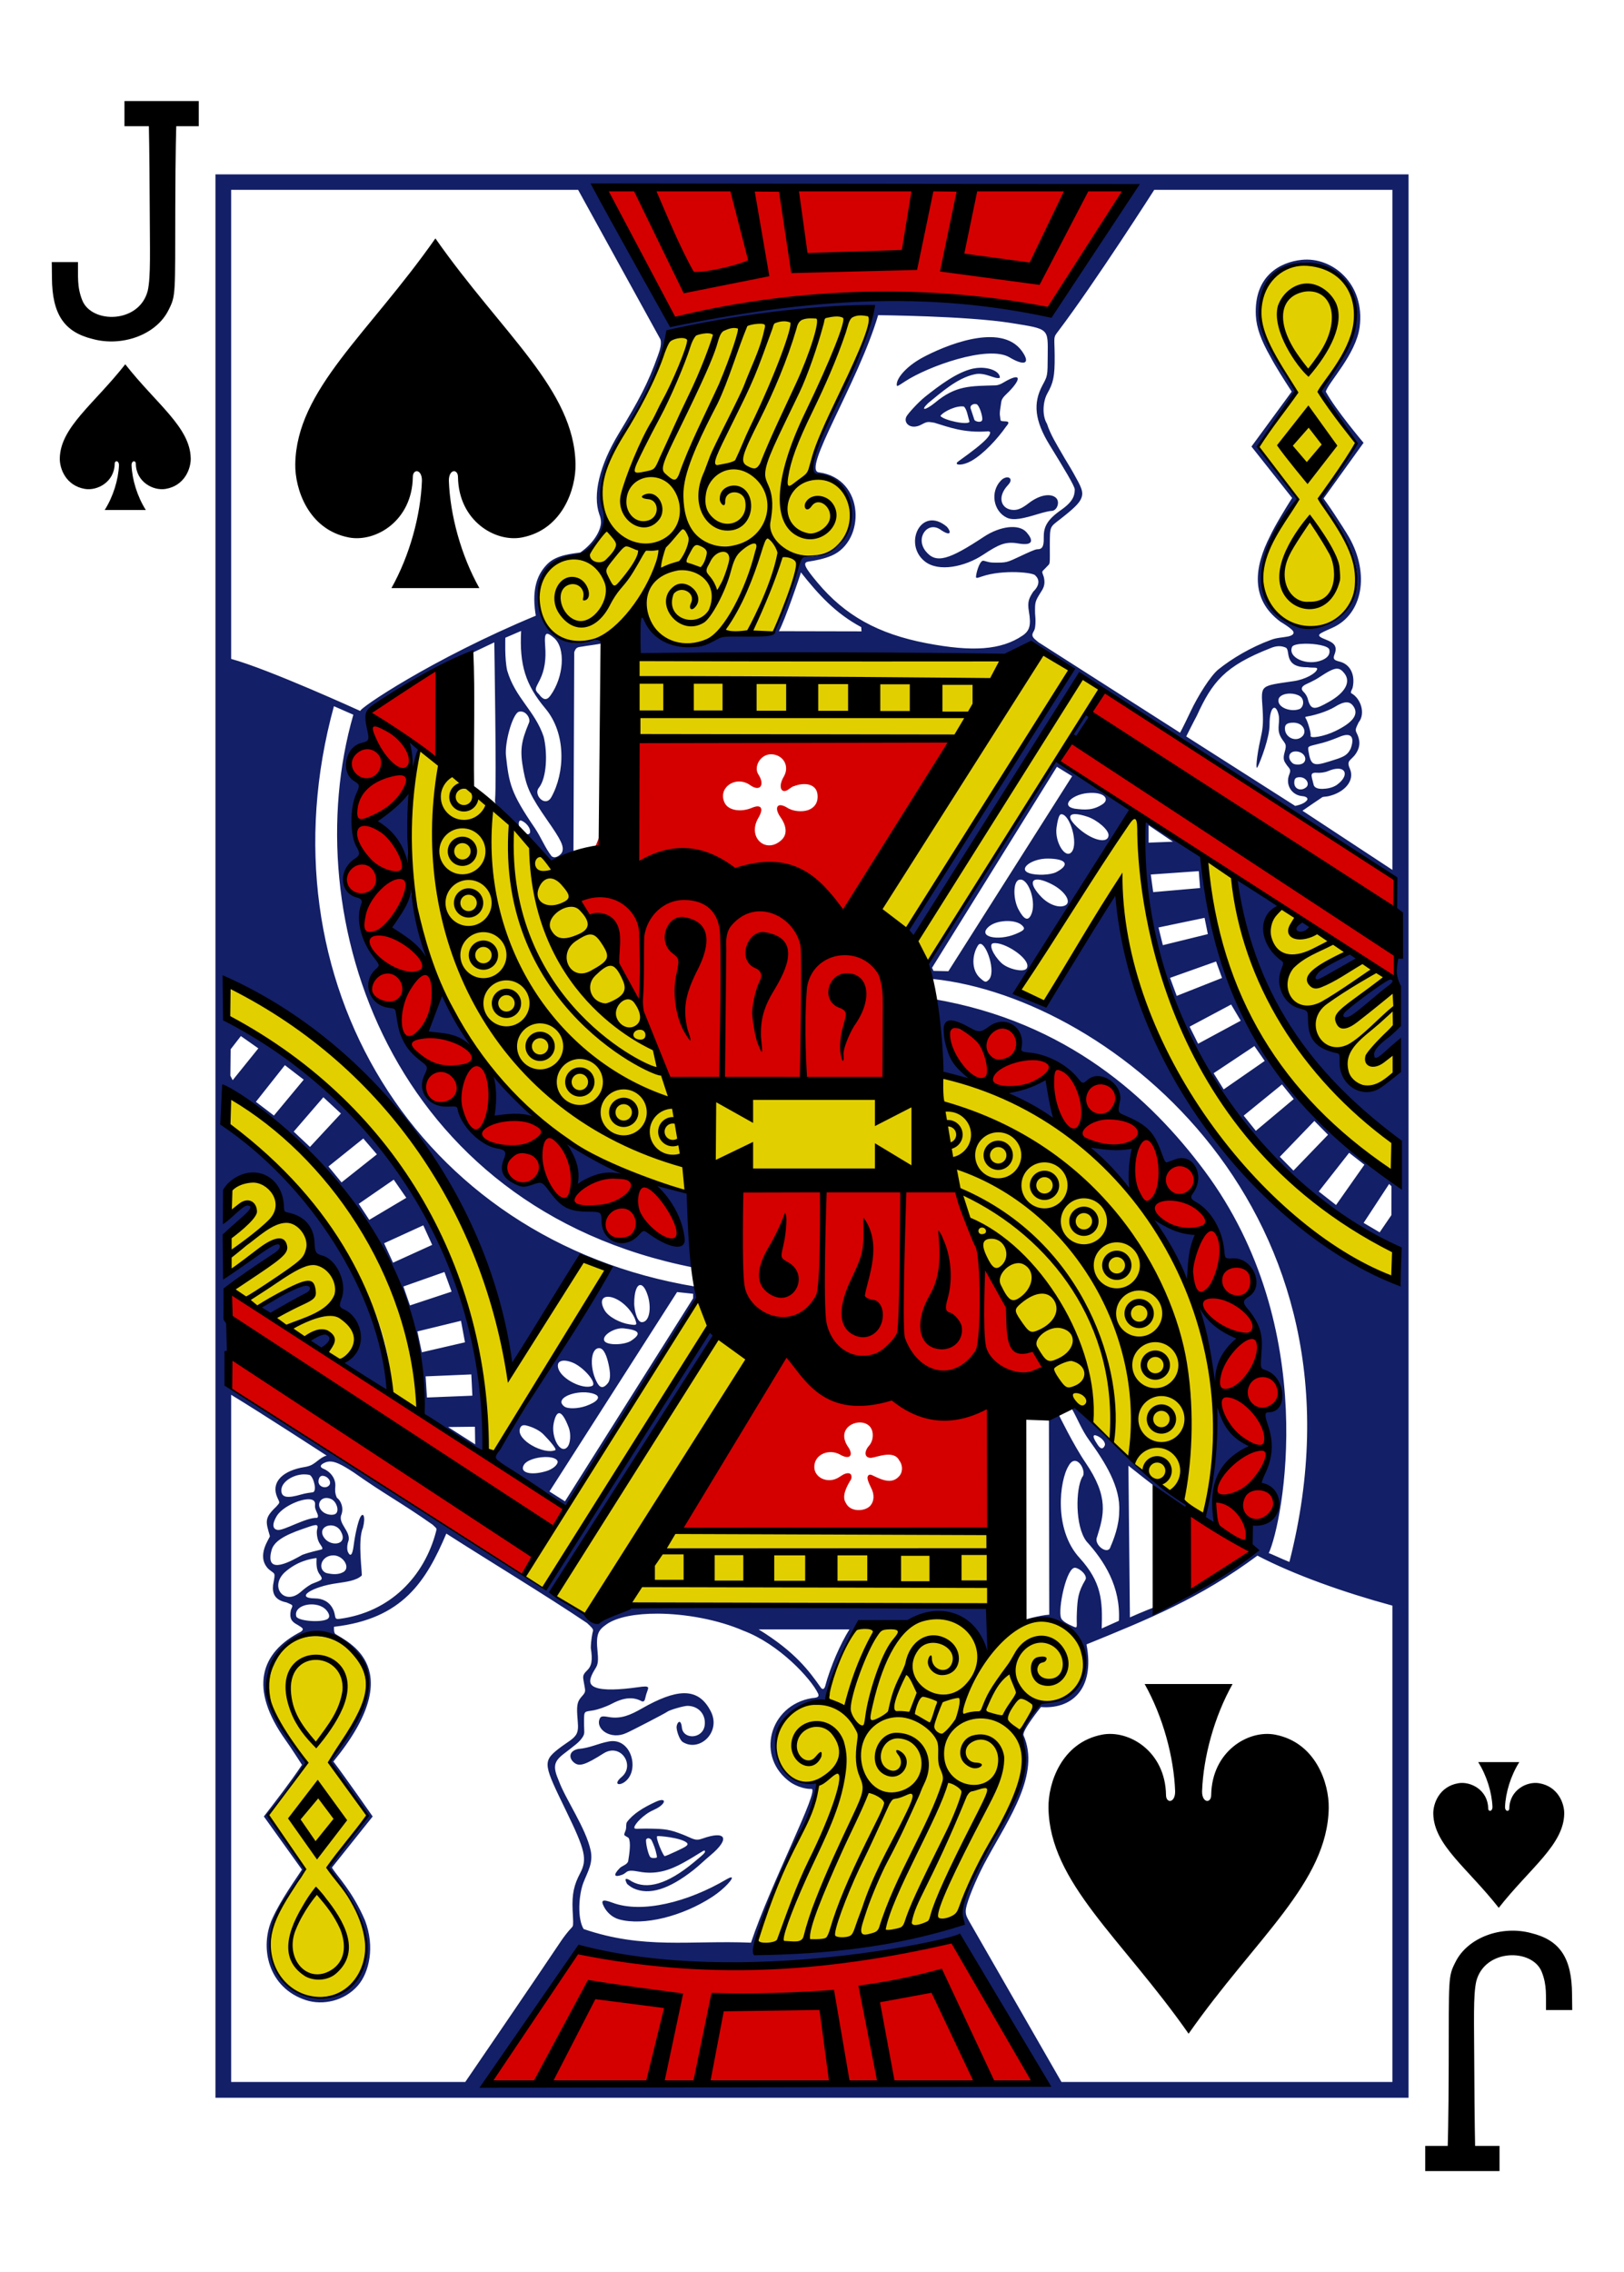 <?xml version="1.0" encoding="UTF-8" standalone="no"?><!DOCTYPE svg PUBLIC "-//W3C//DTD SVG 1.1//EN" "http://www.w3.org/Graphics/SVG/1.1/DTD/svg11.dtd"><svg width="100%" height="100%" viewBox="0 0 178 249" version="1.1" xmlns="http://www.w3.org/2000/svg" xmlns:xlink="http://www.w3.org/1999/xlink" xml:space="preserve" xmlns:serif="http://www.serif.com/" style="fill-rule:evenodd;clip-rule:evenodd;stroke-linejoin:round;stroke-miterlimit:2;"><rect x="0" y="0" width="178" height="249" fill="#808080" stroke="none"/><rect id="jack-spades" x="0" y="0" width="178" height="249" style="fill:none;"/><clipPath id="_clip1"><rect x="0" y="0" width="178" height="249"/></clipPath><g clip-path="url(#_clip1)"><rect x="-1778.21" y="-498" width="2312.21" height="1245" style="fill:#fff;"/><g id="jack_spades"><path id="path7363-8-9" d="M13.729,39.923c-3.437,4.377 -7.115,6.896 -7.176,10.311c-0.021,1.105 0.649,2.985 2.746,3.345c1.36,0.232 3.234,-0.751 3.273,-2.749c-0.008,-0.398 0.471,-0.388 0.467,0.157c-0.064,1.576 -0.623,3.411 -1.562,4.904l4.503,0c-0.939,-1.493 -1.497,-3.328 -1.561,-4.904c-0.008,-0.545 0.473,-0.555 0.467,-0.157c0.039,1.998 1.912,2.981 3.273,2.749c2.097,-0.36 2.766,-2.24 2.746,-3.345c-0.062,-3.415 -3.739,-5.934 -7.176,-10.311Z" style="fill-rule:nonzero;"/><path id="path7367-3-1" d="M164.272,209.077c-3.438,-4.377 -7.115,-6.896 -7.176,-10.311c-0.021,-1.105 0.649,-2.985 2.746,-3.344c1.36,-0.233 3.234,0.751 3.273,2.748c-0.008,0.398 0.471,0.388 0.467,-0.157c-0.064,-1.576 -0.623,-3.411 -1.562,-4.904l4.503,0c-0.939,1.493 -1.498,3.328 -1.562,4.904c-0.008,0.545 0.474,0.555 0.468,0.157c0.039,-1.997 1.912,-2.981 3.272,-2.748c2.098,0.359 2.767,2.239 2.747,3.344c-0.062,3.415 -3.739,5.934 -7.176,10.311Z" style="fill-rule:nonzero;"/><path id="path35-7-9-2" d="M13.642,11.072l0,2.758l2.675,0c0,0 0.065,2.659 0.088,8.298c0.021,5.476 0.133,8.192 -0.216,9.752c-0.937,3.594 -6.139,3.614 -7.172,1.029c-0.601,-1.503 -0.441,-2.672 -0.469,-4.185l-2.875,0c0,0 0.016,0.762 0.02,1.694c0.017,4.042 1.354,5.975 4.481,6.737c3.216,0.87 6.977,-0.457 8.314,-3.208c0.796,-1.569 0.705,-1.676 0.725,-11.159c0.012,-6.325 0.107,-8.958 0.107,-8.958l2.463,0l0,-2.758l-8.141,0Z" style="fill-rule:nonzero;"/><path id="path35-7-8-1-4" d="M164.356,237.928l0,-2.758l-2.675,0c0,0 -0.065,-2.659 -0.088,-8.298c-0.021,-5.476 -0.133,-8.192 0.216,-9.752c0.937,-3.594 6.139,-3.614 7.172,-1.029c0.601,1.503 0.441,2.672 0.469,4.186l2.875,0c0,0 -0.016,-0.763 -0.02,-1.695c-0.017,-4.042 -1.354,-5.975 -4.481,-6.737c-3.216,-0.87 -6.977,0.457 -8.314,3.209c-0.796,1.568 -0.705,1.675 -0.724,11.158c-0.012,6.326 -0.108,8.958 -0.108,8.958l-2.463,0l0,2.758l8.141,0Z" style="fill-rule:nonzero;"/><g id="g3851-4-2-7-4"><path id="path4037-8-0-2" d="M23.614,19.11l0,210.78l130.772,0l0,-210.78l-130.772,0Zm41.543,1.157l59.24,0.217l-9.183,14.038c-11.974,-3.788 -31.4,-1.33 -41.412,0.584c-2.633,-4.392 -6.45,-9.907 -8.645,-14.839Zm-39.823,0.539l38.032,0l8.933,16.223c0.323,0.452 0.015,1.385 -0.179,1.91c-1.102,3.098 -2.077,4.893 -4.307,8.584c-2.112,3.497 -2.87,6.699 -2.12,8.852c0.112,0.265 0.209,0.666 0.171,1.004c-0.124,1.073 -1.027,2.316 -2.257,3.166c-0.835,0.134 -2.571,0.241 -3.577,1.232c-0.861,0.851 -1.567,2.095 -1.456,4.368c0.052,0.813 0.155,1.329 0.155,1.329c-11.359,4.717 -19.501,10.242 -19.231,10.445c-0.107,-0.049 -10.051,-4.586 -14.164,-5.709l0,-51.404Zm101.176,0l26.105,0l0,74.525l-9.856,-6.483c0.822,-0.572 1.329,-0.911 2.194,-1.496c0.153,-0.047 0.444,-0.051 0.633,-0.093c1.746,-0.389 2.963,-1.692 2.357,-3.043c-0.411,-0.916 0.151,-0.861 0.656,-1.608c0.57,-0.841 0.452,-1.59 0.09,-2.298c-0.18,-0.351 -0.081,-0.49 0.221,-1.139c0.8,-0.99 0.222,-2.664 -0.812,-3.205c-0.108,-0.16 0.114,-0.406 0.164,-0.636c0.291,-1.341 -0.244,-2.518 -1.406,-2.817c-0.599,-0.154 -0.798,-0.258 -0.587,-0.791c0.375,-0.946 -0.119,-1.297 -0.897,-1.605c-1.309,-0.516 -0.938,-0.599 0.68,-1.325c3.312,-1.486 4.092,-5.904 1.813,-9.913c-0.289,-0.51 -1.063,-1.706 -1.588,-2.508c-0.613,-0.937 -1.208,-1.744 -1.208,-1.744l4.385,-6.1c0,0 -3.053,-3.608 -4.14,-5.604c0.256,-0.985 3.312,-4.078 3.709,-7.08c0.621,-4.708 -2.961,-7.721 -6.35,-7.367c-2.351,0.245 -5.243,1.745 -5.025,6.103c0.067,1.354 0.597,2.752 1.557,4.446c0.671,1.266 1.54,2.607 2.373,3.894l-4.412,6.019l4.459,5.635c0,0 -0.059,0.091 -0.156,0.244c-0.444,0.704 -1.733,2.777 -2.291,3.992c-1.644,3.244 -2.227,6.806 1.149,9.316c0.591,0.362 1.046,0.67 1.298,0.919c0.331,0.328 0.124,0.577 -0.408,0.701c-0.627,0.132 -1.266,0.124 -1.927,0.384c-2.117,0.771 -4.238,2.015 -5.747,3.232c-0.847,0.684 -2.213,2.847 -3.045,4.604c-0.905,1.91 -1.157,2.333 -1.157,2.333l-15.507,-9.905c0,0 -0.394,-0.311 -0.501,-0.431c-0.289,-0.322 -0.185,-0.51 0.015,-0.868c0.17,-0.303 0.176,-1.194 0.101,-1.871c-0.021,-1.299 -0.011,-1.304 0.738,-2.496c0.264,-0.42 0.373,-0.84 0.221,-1.488c-0.243,-0.729 -0.266,-0.497 0.198,-0.996c0.181,-0.223 0.4,-0.333 0.435,-0.574c0.048,-0.323 0.018,-0.886 0.024,-1.938c0.011,-2.107 -0.017,-1.934 1.169,-2.86c1.473,-1.15 2.022,-1.693 2.256,-2.213c0.335,-0.746 0,-1.308 -0.827,-2.798c-0.378,-0.68 -0.964,-1.599 -1.247,-2.112c-0.529,-0.922 -1.294,-2.137 -1.658,-3.298c-0.552,-0.892 -0.468,-2.437 0.043,-3.345c0.64,-1.139 0.818,-1.828 0.796,-4.131c-0.021,-2.135 -0.176,-1.936 0.369,-2.651c4.074,-5.381 10.544,-15.517 10.544,-15.517Zm16.598,8.003c0.087,0 0.176,0.003 0.264,0.008c1.283,0.06 2.557,0.472 3.74,1.616c1.609,1.61 1.5,3.929 0.971,6.344c-0.244,0.701 -0.425,1.414 -0.921,2.147c-0.275,0.408 -0.5,0.786 -0.5,0.837c0,0.051 -0.397,0.688 -0.882,1.418c-0.474,0.714 -1.018,1.709 -1.018,1.709c0,0 0.758,1.357 2.101,3.054c1.014,1.503 1.671,2.813 1.748,2.736c0,0 -0.257,0.65 -0.61,1.113c-1.065,1.396 -3.028,4.311 -3.107,4.615c-0.018,0.074 -0.221,0.148 -0.217,0.221c0.014,0.271 0.404,0.592 0.99,1.395c3.542,4.853 4.043,8.95 1.383,11.356c-1.324,1.197 -2.63,1.572 -4.031,1.422c-2.568,-0.275 -4.938,-2.462 -4.661,-5.651c0.126,-1.465 0.049,-1.901 0.913,-3.604c0.39,-0.958 1.273,-2.601 1.86,-3.43c0.514,-0.594 1.061,-1.441 1.061,-1.441c0,0 -1.26,-1.937 -3.577,-4.659c-0.418,-0.497 -0.676,-1.17 -0.676,-1.17l3.969,-5.867c0,0 -0.461,-1.139 -1.235,-2.291c-1.587,-2.362 -2.611,-4.874 -2.601,-6.287c0.024,-3.522 2.332,-5.586 5.036,-5.591Zm9.884,83.822c-2.344,1.245 -4.626,5.492 -0.166,2.53l0.111,2.443c-2.319,3.285 -6.854,0.876 -5.701,-2.525c-3.131,0.405 -3.62,-2.767 -3.461,-4.276c-4.118,-0.896 -2.695,-5.248 -2.695,-5.248c-2.38,-1.985 -2.797,-4.065 -0.87,-6.256c-1.949,-1.21 -2.498,-1.985 -4.64,-2.863c1.642,14.575 9.525,22.145 17.822,28.891c-0.22,0 -0.244,4.694 -0.765,3.829c-11.847,-8.833 -19.462,-18.933 -20.773,-35.272c-0.1,0.257 -5.616,-4.261 -6.529,-4.021c-1.912,26.457 19.195,43.847 27.973,47.275c0,0 0.124,3.686 -0.027,3.699c-13.303,-5.791 -28.094,-22.786 -30.944,-43.006l-7.849,12.13l-2.94,-1.255l12.692,-19.955l-8.583,-5.368l-13.973,22.094c0,0 -0.371,1.842 0.641,1.814c19.614,2.094 48.784,25.61 39.011,63.883c-0.848,-0.334 -2.198,-0.989 -2.265,-0.961c1.533,-3.298 5.81,-24.665 -7.056,-41.925c-5.895,-7.907 -15.037,-16.323 -29.706,-18.807c1.213,2.496 0.684,8.158 0.684,8.158l3.417,0.689c-1.153,-1.216 -2.117,-2.218 -2.574,-3.538c-0.64,-2.056 0.298,-3.273 2.578,-2.05c0.906,0.507 1.134,0.487 2.016,-0.167c1.836,-1.362 3.932,0.041 3.449,2.306c-0.072,0.335 0.017,0.546 0.889,0.624c1.975,0.196 3.966,1.173 5.254,2.705c0.632,0.808 0.775,0.688 1.336,0.202c1.379,-1.195 3.663,0.461 3.255,2.31c-0.233,1.057 -0.105,1.31 0.384,1.515c2.694,1.13 3.356,1.843 4.194,4.197c0.308,0.862 0.56,1.146 0.719,1.097c0.111,-0.035 0.554,-0.182 0.944,-0.33c2.011,-0.76 3.188,1.667 1.763,3.57c-0.292,0.389 -0.076,0.764 0.443,1.046c1.673,0.911 2.811,3.088 3.009,5.371c0.076,0.869 0.167,0.87 1.037,0.834c2.227,-0.093 3.287,2.907 1.476,4.011c-0.631,0.384 -0.513,0.881 -0.023,1.461c1.298,1.537 1.601,2.647 1.487,4.398c-0.152,2.332 -0.003,2.287 0.742,2.57c2.164,0.822 1.76,4.273 -0.362,4.261c1.529,3.553 -0.484,7.886 -0.418,7.966c4.077,2.289 0.395,4.722 -0.789,4.294c0,0 -0.604,1.596 0.081,2.418c-3.576,4.723 -8.259,5.507 -13.445,7.852l-0.163,-16.626c2.157,1.733 4.295,3.35 6.432,4.961c0,0 0.541,-0.162 0.048,-0.617c-0.95,-0.877 -3.341,-2.42 -4.01,-3.034c-1.443,-1.093 -6.733,-6.14 -7.674,-7.336c-0.421,-0.797 -1.057,-0.336 -1.04,-0.288c0.632,1.091 1.104,2.362 1.923,3.495c1.769,2.447 3.486,5.167 3.308,7.857c-0.005,1.507 -0.604,3.062 -0.94,3.818c-0.249,1.033 -1.899,-0.176 -1.484,-1.047c0.734,-2.384 1.342,-4.338 -1.281,-8.169c-1.279,-1.868 -2.936,-5.259 -2.936,-5.259l-1.06,0.256l0.038,21.691c-0.889,0.036 -3.144,0.619 -2.679,0.635c7.028,-1.401 9.178,8.633 2.392,8.96c-1.289,0.046 -2.621,2.26 -2.757,3.461c0.058,2.914 0.486,5.987 -1.651,8.786c-0.561,0.735 -0.82,1.903 -1.34,2.821c-2.608,4.61 -3.773,7.251 -3.507,8.441c0.069,0.306 0.133,0.709 0.133,0.709c-8.309,2.072 -14.54,2.603 -22.91,2.798c-0.082,-0.131 2.81,-8.247 4.921,-12.409c1.56,-3.076 2.364,-5.178 1.926,-5.813c-6.637,0.332 -5.365,-9.38 0.986,-9.038c0,0 1.594,-5.595 3.375,-8.119c1.689,-0.938 5.086,0.339 6.991,-0.919c4.487,-1.373 7.425,3.922 7.425,3.922l1.208,-5.038l-39.683,-0.19c0,0 -3.86,1.599 -5.95,0.737c-1.336,-0.551 -3.237,-2.008 -3.239,-2.007c0,0 15.304,-24.479 17.531,-27.985c0.181,-0.285 -0.395,-0.898 -0.396,-0.903c-0.083,-0.797 -18.164,28.294 -18.164,28.294c-10.208,-6.524 -23.039,-14.779 -34.412,-22.032l-0.031,-10.898c8.26,-5.194 7.511,-7.316 -0.132,-1.654c-0.106,0.09 -0.163,-4.093 -0.163,-4.093c5.826,-5.195 0.981,-3.568 -0.169,-1.768c0.028,-1.295 -0.274,-3.054 0.557,-3.828c2.546,-2.342 5.547,-0.192 5.698,3.27c3.321,0.65 2.909,3.562 3.765,4.733c3.386,1.907 1.603,4.802 2.443,5.786c3.567,2.244 1.079,5.852 0.324,5.77c0.45,0.302 4.882,3.267 5.262,3.159c-0.385,-15.546 -15.949,-28.09 -18.016,-29.609l0.365,-3.352c0,0 21.439,13.685 21.251,35.643l6.835,4.054c-0.607,-22.53 -10.829,-37.806 -28.067,-47.479l-0.225,-4.174c14.471,6.721 27.89,20.324 31.015,42.619l8.012,-12.409l2.823,1.364l-12.864,20.597l8.033,5.272c6.231,-8.187 11.427,-18.225 14.594,-23.001c-0.083,-0.437 -0.256,-1.062 -0.256,-1.062c-30.63,-5.042 -47.883,-33.684 -39.659,-63.612l2.128,0.934c-6.387,22.165 4.029,54.069 37.341,60.593c-0.067,-2.357 -0.482,-8.154 -0.482,-8.154c0,0 -4.377,-1.314 -3.733,-0.787c1.072,0.914 3.481,4.857 2.463,6.259c-0.732,0.102 -1.957,-0.307 -3.297,-1.287c-0.506,-0.369 -0.52,-0.291 -1.087,0.314c-1.575,1.678 -3.863,0.717 -3.884,-1.589c-0.009,-0.973 -0.045,-1.18 -1.429,-1.19c-2.099,-0.015 -3.041,-0.374 -4.299,-2.054c-0.893,-1.191 -0.811,-1.196 -1.861,-0.837c-2.011,0.956 -3.617,-1.051 -2.986,-2.705c0.311,-0.775 -0.02,-1.023 -0.936,-1.174c-1.782,-0.294 -3.797,-2.526 -4.167,-4.348c-0.076,-0.373 -0.262,-0.467 -1.313,-0.43c-2.06,0.071 -3.201,-1.176 -2.388,-2.923c0.439,-0.944 0.563,-1.325 -0.26,-1.964c-1.01,-0.784 -1.579,-1.329 -2.028,-2.279c-0.355,-0.754 -0.408,-1.236 -0.652,-2.841c-0.085,-0.558 -0.271,-0.649 -1.002,-0.744c-2.131,-0.277 -2.971,-2.453 -1.406,-3.864c0.478,-0.431 0.476,-0.42 -0.248,-1.356c-1.394,-1.801 -1.917,-4.152 -1.309,-5.717c0.164,-0.423 0.004,-0.942 -0.493,-1.065c-1.943,-0.483 -1.977,-2.633 -0.117,-3.841c0.54,-0.351 0.568,-0.583 0.159,-1.29c-0.715,-1.24 -0.679,-4.485 0.012,-6.038c0.447,-1.005 0.444,-1.028 -0.248,-1.469c-1.477,-0.942 -1.055,-3.531 0.691,-3.957c0.848,-0.207 0.904,-0.317 0.676,-1.345c-0.407,-1.831 -0.477,-2.307 0.605,-3.031c2.978,-1.93 10.606,-5.619 10.606,-5.619l2.521,-1.197c0,0 0.252,15.363 0.089,17.179c-0.098,0.783 0.606,1.256 1.425,2.07c1.694,1.661 2.622,3.67 4.882,5.065c0,0 1.409,-0.781 2.28,-1.341l0.085,-21.892c0.179,-0.497 0.304,-0.552 0.882,-0.62c0.481,-0.093 1.689,-0.227 2.093,-0.345c0.973,-0.284 1.126,-0.676 -0.151,-0.547c-0.385,0.039 -0.963,0.203 -1.608,0.334c-3.994,1.196 -6.948,-5.011 -3.907,-8.139c0.584,-0.522 2.765,-1.43 3.755,-1.492c0.287,0.002 1.139,-1.045 1.721,-2.011c0.585,-0.972 0.828,-1.694 0.493,-2.667c-0.704,-2.048 -0.033,-5.193 2.074,-8.626c2.281,-3.241 4.043,-6.858 4.967,-10.708c8.083,-0.973 14.939,-2.979 22.245,-2.535c0.285,2.464 -7.987,16.992 -6.26,17.843c6.509,1.555 4.287,9.258 -0.66,9.002c-0.742,-0.004 -0.814,0.062 -1.286,1.698c-0.898,2.388 -1.478,4.211 -2.443,6.433c-0.003,0.572 -3.233,0.417 -5.94,0.397c-1.163,0.895 -6.144,3.318 -8.867,-2.882l-0.098,5.299c0,0 37.268,-0.59 43.895,0.239c0.142,-1.659 3.685,1.284 3.685,1.284l-18.189,28.554l0.851,0.83c2.624,-3.179 18.455,-28.657 18.455,-28.657l34.245,22.053c-0.282,3.279 0.046,10.63 0.046,10.63c-9.398,4.98 -6.527,7.518 -0.056,1.486l0.111,4.3Zm-56.743,-78.09c0,0 9.699,0.078 14.563,0.856c4.259,0.681 4.04,0.556 4.024,3.643c-0.012,2.192 -0.016,2.142 -0.579,3.193c-1.039,1.938 -0.862,3.848 0.78,6.523c1.595,2.596 2.762,4.514 2.762,4.883c-0.002,0.573 -0.099,1.273 -1.48,2.236c-1.63,1.137 -1.941,1.931 -1.918,3.085c0.018,0.934 -0.159,1.239 -0.719,1.236c-0.224,-0.001 -1.017,0.367 -1.868,0.768c-1.497,0.705 -1.5,0.705 -2.897,0.693c-0.701,-0.005 -1.04,-0.269 -1.235,-0.193c-0.376,0.175 -0.718,1.431 -0.707,1.798c0.04,0.129 0.24,0.051 0.653,-0.089c2.317,-0.792 5.763,-0.436 5.86,-0.089c0.467,0.422 0.468,1.074 -0.237,1.751c-0.457,0.717 -0.665,1.088 -0.474,2.198c0.26,1.507 0.066,2.106 -0.707,2.627c-2.356,1.59 -5.502,1.791 -10.532,0.826c-5.301,-1.017 -8.927,-3.035 -11.942,-6.647c-1.347,-1.613 -1.679,-2.179 -1.013,-2.29c0.821,-0.127 1.731,-0.297 2.574,-0.659c3.726,-1.6 3.66,-8.409 -1.359,-9.119c-2.047,-0.072 4.228,-9.706 6.451,-17.23Zm4.785,4.69c-1.802,1.007 -2.743,2.235 -2.746,2.902c-0.002,0.273 0.059,0.223 0.92,-0.341c2.498,-1.639 9.077,-4.006 11.426,-2.64c1.693,1.015 2.35,0.684 1.369,-0.68c-2.301,-3.201 -8.507,-0.58 -10.969,0.759Zm6.434,1.072c-0.266,0.003 -0.544,0.033 -0.819,0.09c-1.737,0.387 -3.648,1.815 -5.231,3.073c-0.781,0.62 -1.886,1.849 -2.059,2.17c-0.39,0.728 0.472,1.529 1.647,0.888c0.683,-0.374 0.744,-0.289 1.402,-0.198c1.516,0.456 3.245,1.162 5.919,0.938c0.248,0.057 0.23,0.115 0.143,0.349c-0.158,0.426 -1.105,1.242 -2.341,2.154c-0.638,0.471 -1.195,0.857 -1.239,0.927c-0.197,0.313 0.655,0.338 1.588,-0.19c1.325,-0.75 2.85,-2.408 3.783,-3.74c0.089,-0.127 0.212,-0.231 0.252,-0.368c0.091,-0.309 -0.466,-0.181 -0.765,-0.264c-0.129,-0.035 -0.102,-0.359 -0.136,-0.507c-0.088,-0.391 0.065,-1.038 0.136,-1.593c0.058,-0.45 0.541,-0.806 0.858,-1.136c1.397,-1.449 1.288,-2.106 -0.59,-0.992c-0.316,0.188 -0.566,0.301 -0.874,0.326c-2.771,0.087 -4.373,-0.021 -6.683,1.922c-1.028,0.826 -1.645,0.907 -0.731,0.027c1.395,-1.127 3.143,-2.731 5.076,-3.155c1.167,-0.29 2.278,0.602 2.789,0.372c0.003,-0.637 -0.971,-1.102 -2.125,-1.093Zm-0.401,4.007c0.317,0.209 0.629,1.291 0.599,1.656c-0.034,0.423 -0.765,0.248 -0.866,0.046l-0.396,-1.201c-0.172,-0.406 0.353,-0.636 0.663,-0.501Zm-1.412,0.245c0.339,0.334 0.417,1.058 0.609,1.655c-0.122,0.43 -2.85,-0.151 -3.193,-0.633c0.409,-0.531 1.815,-1.166 2.584,-1.022Zm4.784,7.759c-0.205,-0.014 -0.476,0.086 -0.722,0.337c-1.228,1.255 -0.832,3.392 0.645,4.084c0.72,0.338 1.809,0.09 3.413,-0.403c0.765,-0.234 1.318,-0.341 1.461,-0.341c0.626,0.004 0.967,-0.966 0.528,-1.41c-0.509,-0.514 -1.713,-0.438 -3.01,0.562c-0.656,0.505 -1.125,0.75 -1.654,0.744c-1.297,-0.017 -1.928,-1.349 -0.602,-2.748c0.441,-0.466 0.283,-0.803 -0.059,-0.825Zm-9.089,9.198c1.53,1.232 4.434,0.586 6.386,-0.703c1.745,-1.153 2.469,-1.493 3.868,-1.252c1.716,0.295 1.652,-0.378 0.909,-1.225c-0.842,-0.959 -2.923,-0.663 -4.664,0.488c-3.86,2.554 -5.256,2.981 -6.376,1.6c-1.204,-1.485 0.229,-3.389 1.646,-2.35c1.162,0.79 1.144,0.196 0.664,-0.345c-2.799,-2.355 -4.82,1.865 -2.433,3.787Zm-13.567,1.211c1.947,2.465 3.812,4.501 6.613,6.003l0.031,0.465l-9.056,-0.019c0.632,-1.103 2.43,-6.376 2.412,-6.449Zm-30.665,6.422c-0.192,3.715 0.476,5.897 2.656,8.495c2.318,2.761 2.145,7.064 0.655,9.723c-0.66,1.176 -2.002,-0.271 -1.369,-1.023c0.899,-1.129 0.953,-3.885 0.528,-5.608c-0.955,-2.847 -3.12,-4.241 -3.997,-7.251c-0.295,-1.284 -0.201,-3.592 -0.201,-3.592l1.728,-0.744Zm2.835,0.314c0.158,-0.025 0.411,0.138 0.784,0.461c1.281,1.106 1.063,4.273 -0.404,6.305c-0.449,0.617 -0.821,0.441 -1.25,-0.132c-0.58,-0.571 -0.379,-0.628 0.109,-1.631c0.508,-1.046 0.671,-2.224 0.567,-3.6c-0.071,-0.927 -0.038,-1.367 0.194,-1.403Zm83.073,1.085c1.131,-0.017 2.544,0.222 2.672,0.631c0.123,0.498 -0.146,0.897 -0.776,1.163c-1.655,0.697 -3.841,-0.278 -3.29,-1.469c0.138,-0.212 0.716,-0.315 1.394,-0.325Zm-2.866,0.271c0.325,-0.007 0.577,0.073 0.777,0.163c0.542,0.279 -0.31,2.184 2.389,2.147c0.645,0.095 1.121,-0.053 1.033,0.236c-0.135,0.439 -1.292,1.098 -2.548,1.283c-3.76,0.555 -3.596,0.368 -3.425,3.019c0.111,1.731 -0.002,2.314 -0.237,3.364c-0.408,1.82 -0.57,3.578 -0.295,3c0.366,-0.774 1.302,-3.216 1.297,-4.605c-0.009,-2.048 0.724,-2.453 1.017,-0.968c0.126,0.982 -0.315,1.536 0.346,2.538c0.375,0.563 0.546,0.553 0.295,1.426c-0.221,0.77 -0.068,0.997 0.202,1.388c0.271,0.393 0.544,0.484 0.314,1.034c-0.495,1.188 0.282,2.312 1.41,2.407c0.521,0.044 0.666,0.271 0.509,0.469c-0.276,0.342 -0.825,0.505 -1.282,0.605l-11.942,-7.616c0,0 0.886,-1.773 1.15,-2.248c1.716,-3.753 3.076,-5.464 8.093,-7.429c0.347,-0.149 0.645,-0.207 0.897,-0.213Zm6.346,2.465c0.329,-0.012 0.573,0.16 0.851,0.515c0.733,0.941 0.093,2.116 -1.709,3.128c-1.541,0.874 -1.989,0.979 -2.322,-0.395c-0.078,-0.248 -0.283,-0.553 -0.416,-0.675c-0.357,-0.325 -0.276,-0.597 0.179,-0.837c0.217,-0.115 0.909,-0.398 1.464,-0.763c0.963,-0.635 1.53,-0.957 1.953,-0.973Zm-5.083,2.728c0.377,0.006 0.766,0.097 1.052,0.283c0.478,0.31 0.482,1.089 0,1.399c-0.959,0.391 -2.473,-0.133 -2.346,-1.011c0.065,-0.447 0.665,-0.681 1.294,-0.671Zm6.143,0.961c0.341,-0.009 0.596,0.15 0.808,0.477c0.563,0.867 -0.098,1.737 -1.992,2.662c-1.247,0.61 -2.839,0.874 -2.734,0.516c0.084,-0.288 -0.361,-1.711 -0.559,-1.938c-0.077,-0.241 0.023,-0.024 1.596,-0.519c0.57,-0.18 1.258,-0.475 1.576,-0.674c0.541,-0.339 0.965,-0.515 1.305,-0.524Zm-89.59,2.248c-0.876,2.102 -1.015,3.03 -0.598,5.24c0.347,1.839 0.749,2.762 2.641,5.48c1.439,2.068 1.9,2.873 1.553,3.526c-0.244,0.352 -0.794,0.681 -1.136,0.342c-0.703,-0.917 -1.126,-2.032 -1.811,-3.055c-2.644,-3.869 -2.828,-4.854 -3.166,-7.909c-0.154,-1.397 0.65,-4.369 1.338,-4.814c0.77,-0.301 1.417,0.707 1.179,1.19Zm61.081,-0.969c-0.719,0.537 -1.171,1.615 -1.546,2.391c0.079,0.555 0.533,0.192 1.725,-1.554c0.286,-0.419 0.091,-0.871 -0.179,-0.837Zm22.754,0.95c1.058,0.032 1.433,0.978 0.959,1.472c-0.691,0.721 -1.934,0.177 -1.934,-0.833c0,-0.428 0.2,-0.649 0.975,-0.639Zm5.868,1.348c0.607,0.026 0.687,0.628 0.365,1.5c-0.402,0.81 -0.888,0.947 -2.342,1.399c-1.741,0.542 -2.026,0.463 -2.287,-1.135c-0.101,-0.614 -0.051,-0.478 1.553,-0.903c0.689,-0.183 1.493,-0.509 1.923,-0.686c0.324,-0.131 0.586,-0.183 0.788,-0.175Zm-102.85,0.717l0.428,3.228l0.695,-2.418l-1.123,-0.81Zm97.192,1.085c0.857,0.004 1.316,0.769 0.881,1.229c-0.242,0.256 -0.859,0.261 -1.157,0.112c-0.681,-0.496 -0.558,-1.344 0.276,-1.341Zm-26.176,1.686l1.67,1.027l-13.565,21.374l-1.635,-0.035l-0.155,-0.341l13.685,-22.025Zm30.782,0.206c1.001,-0.014 1.088,0.928 -0.125,1.794c-0.497,0.318 -1.054,0.396 -1.487,0.415c-0.603,0.026 -1.01,-0.13 -1.056,-0.547c-0.262,-1.02 -0.411,-1.274 0.52,-1.213c0.186,0.012 0.692,-0.017 1.099,-0.19c0.416,-0.176 0.768,-0.255 1.049,-0.259Zm-4.148,0.934c0.692,0.003 1.133,0.753 0.668,1.12c-0.574,0.453 -1.289,0.173 -1.286,-0.512c0.003,-0.438 0.122,-0.611 0.618,-0.608Zm-97.61,1.511l-3.691,3.262c1.353,1.598 2.488,3.193 3.66,4.868l0.031,-8.13Zm74.627,0.209c1.602,-0.064 2.126,0.709 1.367,1.229c-1.032,0.688 -1.916,0.655 -3.088,0.496c-1.549,-0.287 -0.316,-1.526 1.383,-1.701c0.116,-0.012 0.231,-0.019 0.338,-0.024Zm-1.701,2.326c0.323,-0.009 0.8,0.082 1.417,0.29c1.048,0.355 2.353,1.451 2.292,2.058c-0.1,0.984 -1.955,0.476 -3.449,-0.934c-0.936,-0.883 -0.972,-1.395 -0.26,-1.414Zm-1.418,0.015c0.909,0.086 1.815,3.153 1.111,4.097c-0.69,0.924 -1.906,-1.066 -1.685,-2.628c0.087,-0.619 0.243,-1.435 0.485,-1.465c0.029,-0.004 0.06,-0.007 0.089,-0.004l0,0Zm-59.318,0.675c0.512,0.122 1.167,0.828 1.026,1.364c-0.103,0.215 -0.319,0.152 -0.552,0.097c-0.42,-0.178 -0.745,-0.763 -0.664,-1.248c0.04,-0.132 0.096,-0.206 0.19,-0.213Zm68.833,0.527l2.668,1.806l-2.668,0.104l0,-1.91Zm-11.056,3.654c2.046,0.011 2.479,0.672 0.951,1.477c-0.635,0.334 -2.182,0.397 -2.983,0.12c-1.27,-0.44 0.254,-1.606 2.032,-1.597Zm16.559,1.376l0.14,1.852l-5.138,0.45l-0.264,-1.93l5.262,-0.372Zm-17.763,0.922c0.356,-0.022 0.923,0.142 1.666,0.523c1.398,0.718 2.193,1.922 1.472,2.303c-0.654,0.344 -1.819,-0.065 -2.641,-0.927c-1.089,-1.141 -1.177,-1.856 -0.497,-1.899Zm-1.748,0.004c0.933,0.056 1.741,2.609 1.126,3.872c-0.336,0.691 -0.763,0.54 -1.375,-0.597c-0.591,-1.099 -0.623,-3.04 0.059,-3.252c0.063,-0.019 0.128,-0.027 0.19,-0.023Zm-66.827,0.721l-2.246,4.507l4.069,3.545l-1.823,-8.052Zm86.971,3.472l0.361,1.783l-4.932,1.213l-0.481,-1.941l5.052,-1.055Zm-21.538,0.349c0.601,0.011 1.167,0.153 1.491,0.438c0.45,0.395 0.352,0.572 -0.711,1.004c-1.892,0.769 -4.222,0.303 -2.87,-0.845c0.478,-0.406 1.316,-0.61 2.09,-0.597Zm32.04,-0.104c-1.884,1.26 -0.07,1.953 1.276,1c-0.101,-0.324 -0.881,-0.995 -1.276,-1Zm-33.423,2.526c1.348,0.044 3.991,1.889 3.426,2.771c-0.308,0.484 -2.075,0.071 -2.777,-0.6c-0.923,-0.883 -1.411,-2.063 -0.901,-2.155c0.077,-0.014 0.162,-0.019 0.252,-0.016Zm-1.701,0.086c0.696,-0.13 1.807,3.104 0.967,3.933c-0.314,0.31 -0.401,0.292 -0.928,-0.174c-1.053,-0.931 -0.872,-2.646 -0.241,-3.604c0.061,-0.092 0.13,-0.142 0.202,-0.155Zm41.401,1.704c-0.183,-0.342 -0.412,-0.501 -0.664,-0.69c-6.548,2.511 -4.87,4.904 0.664,0.69Zm-15.517,0.222l0.653,1.806l-4.967,1.965l-0.73,-1.977l5.044,-1.794Zm-84.961,3.418l-1.681,4.418c1.828,0.011 3.477,0.872 5.145,1.639l-3.464,-6.057Zm86.612,1.298l1.052,1.775l-4.672,2.523l-0.932,-1.872l4.552,-2.426Zm-108.539,3.457l1.915,1.349l-2.812,3.488l-0.256,-0.492l0.031,-2.895l1.122,-1.45Zm111.09,1.097l1.13,1.628l-4.497,3.119l-1.103,-1.771l4.47,-2.976Zm-106.266,2.093l2.066,1.589l-3.266,3.933l-1.977,-1.507l3.177,-4.015Zm22.734,0.972l-0.097,4.732l4.863,0.186l-4.766,-4.918Zm56.199,2.133l5.527,3.176l-0.833,-4.847c-1.443,0.28 -3.296,1.219 -4.694,1.671Zm30.355,-0.993l1.289,1.6l-4.155,3.484l-1.332,-1.666l4.198,-3.418Zm-105.071,1.403l1.927,1.786l-3.395,3.659l-1.782,-1.678l3.25,-3.767Zm108.62,2.596l1.496,1.516l-3.787,3.929l-1.495,-1.515l3.786,-3.93Zm-104.243,1.926l1.492,1.737l-3.876,3.073l-1.437,-1.744l3.821,-3.066Zm22.335,0.407l1.087,4.635c-0.079,-0.337 4.825,-1.382 5.464,-1.031l-6.551,-3.604Zm57.094,0.392l4.628,4.877l0.521,-4.698l-5.149,-0.179Zm28.624,0.767l1.674,1.306l-3.107,4.418l-1.895,-1.484l3.328,-4.24Zm-104.717,2.945l1.379,1.989l-4.062,2.414l-1.154,-1.756l3.837,-2.647Zm109.102,0.469l0.256,0.256l-0.004,3.155l-1.289,1.891l-1.759,-1.035l2.796,-4.267Zm-26.185,3.544l4.094,7.428l1.155,-5.54c-1.514,-0.022 -3.911,-0.99 -5.249,-1.888Zm-79.678,0.991l0.975,2.143l-4.291,1.953l-0.979,-2.131l4.295,-1.965Zm2.319,5.115l0.784,2.151l-4.563,1.512l-0.722,-2.074l4.501,-1.589Zm-20.401,3.896l1.421,0.994c7.403,-3.883 5.096,-5.031 -1.421,-0.994Zm41.842,-2.47c0.28,-0.029 0.602,0.357 0.862,1.21c0.393,1.288 0.185,2.885 -0.691,2.864c-0.59,-0.072 -0.81,-1.582 -0.812,-2.02c-0.007,-1.292 0.281,-2.016 0.641,-2.054Zm4.058,0.772l1.763,0.19l-0.007,0.496l-14.043,22.249l-1.701,-1.078l13.988,-21.857Zm-7.561,0.515c0.56,0.005 1.379,0.39 2.105,1.159c0.424,0.459 0.879,1.111 0.99,1.779c-0.012,0.22 -0.389,0.136 -0.753,0.085c-0.933,-0.132 -2.305,-0.776 -2.742,-1.57c-0.537,-0.975 -0.234,-1.459 0.4,-1.453Zm64.56,0.792l1.872,9.112c0.58,-2.281 1.805,-3.596 2.712,-5.387c-2.386,-1.096 -3.366,-2.396 -4.584,-3.725Zm-80.685,1.843l0.439,2.357l-4.73,1.093l-0.489,-2.287l4.78,-1.163Zm17.643,0.818c0.067,-0.001 0.134,0 0.198,0.008c1.73,0.193 1.975,0.577 0.812,1.356c-0.705,0.473 -2.613,0.539 -2.928,0.035c-0.336,-0.537 0.913,-1.389 1.918,-1.399l0,0Zm-34.323,1.384l1.468,0.856c2.515,-1.814 -0.231,-2.177 -1.468,-0.856Zm31.834,0.794c0.529,0.007 0.847,0.949 1.033,1.814c0.18,0.838 0.242,1.594 -0.082,2.015c-0.396,0.515 -0.784,0.607 -1.099,0.097c-0.922,-1.494 -0.892,-3.939 0.148,-3.926Zm-3.899,1.368c0.247,-0.008 0.558,0.054 0.92,0.19c1.228,0.462 2.855,2.338 2.167,2.597c-1.015,0.382 -3.233,-0.729 -3.65,-1.853c-0.21,-0.566 0.02,-0.915 0.563,-0.934Zm-10.121,1.512l0.113,2.329l-4.975,0.201l-0.148,-2.317l5.01,-0.213Zm12.187,1.961c0.49,-0.014 0.98,0.05 1.375,0.221c0.712,0.307 0.193,0.863 -1.029,1.286c-0.808,0.279 -1.958,0.351 -2.362,0.031c-0.943,-0.742 0.546,-1.496 2.016,-1.538Zm-38.514,0.271c3.408,2.065 10.474,6.666 10.474,6.666c-0.333,0.065 -0.688,0.326 -1.017,0.581c-0.254,0.208 -0.529,0.402 -0.769,0.5c-0.377,0.154 -0.725,0.176 -1.041,0.244c-2.196,0.477 -3.272,1.717 -2.586,3.259c0.269,0.606 0.339,0.509 -0.128,1.02c-1.31,1.247 -1.15,1.62 -0.684,3.216c0.006,0.226 -1.559,2.144 -0.175,3.589c0.766,0.666 0.803,0.249 0.525,1.763c-0.097,0.911 0.152,1.658 1.479,1.919c0.738,0.338 0.728,0.22 0.466,0.845c-0.179,0.896 0.078,1.266 0.707,1.592c0.572,0.357 0.804,0.454 0.4,0.768c-4.422,2.259 -5.782,6.19 -1.612,11.983c0.492,0.682 1.729,2.609 1.729,2.609c-1.406,2.083 -2.748,3.798 -4.181,5.658l4.173,5.825c-0.676,1.057 -2.256,3.207 -3.227,5.328c-1.459,3.185 -0.496,7.651 3.701,8.987c1.799,0.573 4.175,0.108 5.673,-1.628c1.215,-1.408 1.877,-4.206 0.768,-7.119c-1.402,-3.264 -3.084,-4.865 -3.628,-5.794l4.468,-5.598c0,0 -3.078,-4.419 -4.307,-6.024c8.38,-10.236 1.535,-13.099 0.222,-13.975c-0.204,-0.137 -0.155,-0.791 -0.155,-0.791c7.526,-0.861 10.096,-4.988 12.31,-10.212c4.49,2.886 10.918,6.766 15.422,9.801c0.434,0.402 0.719,0.651 0.653,0.872c-0.055,0.181 -0.229,1.012 -0.237,1.864c0.209,1.358 0.109,1.972 -0.439,2.492c-0.516,0.489 -0.413,0.712 -0.33,1.24c0.144,0.919 0.283,1.011 -0.128,1.473c-0.507,0.57 -0.677,0.837 -0.583,2.221c0.056,0.821 0.161,1.437 -0.054,1.922c-0.28,0.631 -1.048,0.951 -2.055,1.74c-1.762,1.381 -1.524,1.803 0.909,6.817c2.074,4.272 2.31,5.249 1.515,6.767c-0.663,1.262 -0.912,2.238 -0.831,4.061c0.02,0.465 0.06,0.968 0.058,1.213c-0.005,0.59 0.003,0.522 -0.338,0.891c-0.265,0.288 -0.706,0.856 -0.979,1.264c-2.893,4.331 -10.505,15.457 -10.505,15.457l-25.663,0l0,-75.306Zm35.939,2.015c0.3,-0.021 0.662,0.514 1.072,1.597c0.237,0.625 0.212,1.71 -0.171,2.127c-0.762,0.832 -1.811,-1.116 -1.479,-2.658c0.149,-0.697 0.345,-1.049 0.578,-1.066Zm71.988,-1.171c0.004,3.947 -0.081,9.069 -1.443,12.845l1.545,0.698c-0.499,-3.877 0.119,-7.06 3.683,-8.737c-1.622,-1.098 -2.861,-2.954 -3.785,-4.806Zm-75.825,2.489c0.124,-0.003 0.267,0.027 0.423,0.077c0.578,0.159 1.281,0.495 1.709,0.93c0.732,0.745 1.488,1.64 1.297,1.725c-1.21,0.53 -4.282,-1.09 -3.879,-2.356c0.088,-0.269 0.244,-0.371 0.45,-0.376Zm-5.382,0.166l0.031,1.934l-2.975,-1.899l2.944,-0.035Zm67.935,0.931c0.482,0.042 1.226,0.671 1.111,1.108c-0.207,0.473 -0.462,0.429 -0.794,-0.068c-0.414,-0.62 -0.582,-1.007 -0.317,-1.04Zm-60.277,2.391c0.722,-0.02 1.346,0.139 1.414,0.515c-0.002,0.356 -0.551,0.815 -1.228,1.023c-1.691,0.52 -2.959,0.185 -2.497,-0.643c0.29,-0.548 1.382,-0.87 2.311,-0.895Zm58.906,2.193c-0.715,1.279 -0.803,5.369 0.458,7.038c1.96,2.16 3.77,4.973 3.562,8.716l-1.884,0.841c0.104,-3.078 -0.019,-5.08 -2.427,-7.735c-2.868,-3.11 -2.194,-8.499 -1.204,-10.084c0.85,-1.565 2.073,0.651 1.495,1.224Zm-82.518,-1.701c0.602,-0.035 1.339,0.32 2.672,1.197c3.409,2.408 5.257,3.338 8.637,5.721c0.494,0.462 0.47,0.395 0.384,0.759c-1.292,4.935 -5.045,8.851 -10.606,9.569c-0.643,0.083 -0.311,-0.319 -0.699,-1.093c-0.399,-0.797 -1.135,-1.144 -1.953,-1.151c-2.297,-0.021 -0.333,-1.307 2.47,-1.674c0.926,-0.142 2.043,-0.268 2.633,-0.826c0.128,0.06 -0.487,-3.86 0.143,-5.239c0.322,-1.241 0.018,-1.841 -0.33,-1.078c-0.218,0.479 -0.523,1.737 -0.687,3.027c-0.139,1.089 -0.368,1.238 -0.625,0.709c-0.118,-0.241 -0.115,-0.812 0.07,-1.263c0.208,-1.027 -1.089,-1.801 -0.828,-2.74c0.348,-0.785 -0.013,-1.651 -0.45,-1.938c-0.238,-0.509 -0.21,-0.877 -0.179,-1.232c0.073,-0.833 -0.482,-1.633 -1.359,-1.981c-0.388,-0.195 -0.272,-0.407 0.132,-0.608c0.189,-0.094 0.374,-0.147 0.575,-0.159Zm-2.789,1.407c0.221,-0.004 0.44,0.02 0.649,0.073c0.451,0.275 0.814,1.834 0.311,1.895c-0.186,0.023 -0.766,0.093 -1.216,0.225c-1.524,0.447 -2.247,0.387 -2.217,-0.488c0.03,-0.893 1.281,-1.685 2.473,-1.705Zm2.028,0.159c0.6,0.003 1.084,0.704 0.706,1.077c-0.39,0.385 -1.141,0.104 -1.137,-0.453c0.001,-0.301 0.138,-0.626 0.431,-0.624Zm0.407,2.43c0.172,-0.007 0.363,0.029 0.567,0.124c0.558,0.257 0.88,1.215 0.525,1.565c-0.27,0.267 -1.043,0.173 -1.457,-0.178c-0.738,-0.627 -0.38,-1.483 0.365,-1.511Zm-1.891,0.139c0.345,0.007 0.594,0.118 0.66,0.357c0.057,0.205 -0.038,0.394 0.055,0.686c0.146,0.459 0.437,0.811 0.182,0.996c-1.169,-0.07 -3.597,1.394 -4.299,1.325c-0.585,-0.078 -0.651,-0.616 -0.144,-1.488c0.587,-1.008 2.51,-1.898 3.546,-1.876Zm0.707,2.833c0.255,-0.016 0.297,0.124 0.194,0.496c-0.073,0.264 -0.013,0.893 0.167,1.298c0.193,0.435 0.543,0.694 0.361,0.865c-0.299,0.086 -1.303,0.286 -2.147,0.6c-1.09,0.602 -4.149,2.414 -3.379,-0.484c0.245,-0.968 1.371,-1.64 3.336,-2.325c0.745,-0.26 1.213,-0.434 1.468,-0.45Zm1.604,0.035c0.473,-0.034 1.012,0.193 1.254,0.779c0.71,1.41 -1.326,1.611 -1.977,0.438c-0.385,-0.695 0.115,-1.173 0.723,-1.217Zm0.388,3.282c1.058,0.006 1.879,1.315 1.111,1.81c-0.569,0.342 -1.275,0.277 -1.926,0.117c-0.98,-0.43 -0.528,-1.934 0.815,-1.927Zm101.268,0.028c4.025,2.102 9.486,4.04 14.793,5.479l0,52.201l-36.273,0l-9.934,-17.294c0,0 -0.329,-0.56 -0.435,-0.806c-0.2,-0.469 -0.128,-0.851 0.008,-1.337c0.329,-1.174 1.326,-3.475 2.245,-5.108c2.399,-4.396 5.807,-9.217 3.961,-13.44c-0.211,-0.483 1.906,-3.102 1.906,-3.102c3.262,0.266 5.959,-1.856 4.993,-6.865c6.809,-2.778 12.418,-5.036 18.736,-9.728l0,0Zm-103.144,0.255c0.093,-0.003 -0.185,1.14 0.393,1.841c0.36,0.552 0.301,0.534 -0.921,1.016c-0.457,0.247 -0.915,0.623 -1.173,0.852c-1.749,1.558 -3.481,-0.479 -1.79,-2.116c1.365,-1.224 2.792,-1.492 3.468,-1.577c0.01,-0.011 0.017,-0.015 0.023,-0.016Zm83.189,1.077c0.587,0.104 1.348,0.884 1.104,1.308c-0.828,1.384 -0.865,2.129 -0.939,3.56c-0.083,1.599 0.191,1.834 -0.42,1.558c-0.398,-0.185 -1.142,-0.504 -1.308,-0.91c-0.385,-0.937 0.599,-5.687 1.563,-5.516Zm-83.76,4.012c0.65,-0.011 1.333,0.2 1.717,0.694c0.32,0.411 0.354,0.762 0.035,0.93c-0.757,0.399 -3.264,0.191 -3.39,-0.322c-0.195,-0.792 0.688,-1.286 1.638,-1.302Zm37.974,1.015c3.063,0.013 6.636,0.663 9.402,1.868c3.927,1.478 7.386,5.245 8.168,6.856c0.237,0.489 -0.249,0.489 -0.668,0.535c-4.677,0.771 -6.234,6.513 -2.288,9.258c1.238,0.772 2.237,0.69 2.237,0.69c1.002,-0.085 -4.448,10.349 -6.618,16.851c-6.712,-0.275 -11.784,0.757 -18.346,-1.496c-0.705,-1.169 -0.537,-3.751 -0.023,-5.085c0.471,-1.211 1.092,-2.145 0.792,-3.538c-0.522,-2.427 -2.738,-5.588 -3.479,-7.592c-0.651,-1.53 -0.609,-2.101 0.524,-2.977c1.335,-1.032 1.664,-1.249 2.031,-1.771c0.341,-0.486 0.196,-0.598 0.202,-1.693c0.007,-1.329 -0.025,-1.123 1.076,-1.318c0.383,-0.068 1.289,-0.357 1.98,-0.721c1.435,-0.754 2.435,-0.728 3.278,-0.26c0.367,0.099 0.332,-0.28 0.486,-0.782c0.067,-0.219 0.222,-0.578 0.209,-0.686c-0.026,-0.225 -0.51,-0.16 -1.044,-0.086c-2.141,0.3 -3.828,0.365 -4.696,0.043c-0.752,-0.28 -0.754,-0.785 -0.314,-1.624c0.392,-0.747 0.669,-0.735 0.508,-2.294c-0.2,-1.957 0.072,-2.369 0.987,-3.011c1.141,-0.801 3.214,-1.176 5.596,-1.167Zm11.068,1.725l9.954,0c-0.977,1.572 -2.064,3.998 -2.68,6.297c-0.09,0.18 -0.196,0.356 -0.427,0.124c-1.342,-1.918 -2.871,-3.97 -6.847,-6.421Zm-8.252,6.995c-1.19,0.034 -2.678,0.605 -4.548,1.674c-1.271,0.727 -2.309,1.179 -3.658,0.93c-0.771,-0.142 -0.87,-0.032 -0.971,0.217c-0.454,1.124 1.23,2.329 2.932,1.539c0.494,-0.207 4.288,-2.169 4.497,-2.337c0.228,-0.183 1.799,-0.645 2.214,-0.639c1.255,0.015 2.029,1 1.876,2.135c-0.205,1.517 -2.361,1.593 -2.501,0.244c-0.109,-1.039 -0.543,-0.577 -0.583,-0.066c-0.002,0.436 0.327,1.431 0.687,1.655c1.821,1.135 4.222,-1.074 3.072,-3.348c-0.704,-1.392 -1.669,-2.042 -3.017,-2.004Zm-8.168,5.287c-1.235,0.234 -2.039,0.714 -3.37,0.825c-1.099,0.242 -1.018,1.115 -0.33,1.569c0.527,0.349 1.192,0.138 3.114,-1.081c1.888,-1.198 3.507,1.297 1.996,2.575c-0.95,0.804 -0.298,1.015 0.353,0.531c1.673,-1.245 0.713,-4.889 -1.763,-4.419Zm5.845,6.421c-0.144,-0.01 -0.373,0.042 -0.679,0.182c-1.415,0.647 -2.503,1.328 -3.181,2.236c-0.116,0.197 -0.053,0.53 -0.109,0.791c-0.044,0.205 -0.207,0.465 -0.178,0.604c0.025,0.121 0.425,0.251 0.485,0.365c0.246,0.461 0.088,1.637 -0.054,2.488c-0.068,0.407 -0.674,0.533 -0.917,0.779c-0.797,0.808 -0.597,1.055 0.253,0.74c0.593,-0.221 0.341,-0.629 1.809,-0.345c1.902,0.368 3.409,-0.148 4.905,-0.977c1.662,-0.921 2.263,-1.431 2.331,-1.321c0.11,0.181 0.023,0.277 -1.162,1.259c-2.969,2.463 -5.177,3.035 -6.842,2.112c-0.499,-0.338 -0.898,-0.476 -0.521,0.248c0.049,0.08 0.452,0.393 0.734,0.52c1.711,0.77 3.857,0.118 6.587,-2.035c0.599,-0.473 1.128,-1.002 1.821,-1.581c2.265,-1.892 1.67,-2.758 -0.889,-1.837c-0.807,0.29 -1.034,-0.023 -2.125,-0.446c-1.464,-0.568 -1.945,-0.621 -3.631,-0.651c-1.467,-0.026 -1.687,0.111 -1.685,-0.135c0.002,-0.314 0.988,-1.421 2.097,-1.903c1.082,-0.471 1.386,-1.063 0.951,-1.093Zm2.699,4.67c0.274,0.275 -0.118,0.452 -1.176,0.953c-0.6,0.284 -1.15,0.517 -1.227,0.516c-0.095,0.17 -1.093,-2.076 -0.82,-2.186c0.117,-0.047 2.561,0.159 3.223,0.717Zm-3.84,-0.237c0.245,0.51 0.432,1.043 0.528,1.535c0.022,0.151 0.13,0.37 -0.109,0.368c-0.188,0.027 -0.498,0.043 -0.61,-0.132c-0.239,-0.374 -0.505,-1.651 -0.415,-1.899c0.184,-0.248 0.507,-0.074 0.606,0.128Zm8.707,4.039c-0.089,0.001 -0.255,0.066 -0.517,0.22c-4.211,2.482 -9.262,3.775 -12.509,2.551c-1.095,-0.413 -1.295,-0.268 -0.897,0.48c0.276,0.519 0.824,1.128 1.658,1.357c2.653,0.728 6.926,-0.333 10.214,-2.485c1.338,-0.876 2.435,-2.126 2.051,-2.123Zm24.785,6.65c0.008,0 8.169,15.309 8.889,16.029l-60.553,-0.258l10.202,-14.403c0.091,0.809 24.61,4.169 41.462,-1.368Z" style="fill:#131f67;fill-rule:nonzero;"/><path id="path4035-6-4-6" d="M53.644,228.157l9.778,-14.411c14.463,2.743 27.475,1.294 41.728,-1.244l9.493,15.976l-60.999,-0.321Zm76.681,-53.707l-0.062,-8.556l2.986,1.108c-1.036,-3.979 1.581,-8.137 3.965,-8.303c-7.616,-5.733 -1.29,-11.866 -1.421,-11.997c-8.33,-4.29 -4.151,-10.877 -4.728,-11.468c-10.15,-2.626 -6.187,-10.666 -6.954,-9.836c-5.908,1.773 -9.162,-3.168 -9.262,-7.186c-5.113,2.892 -13.013,-1.205 -10.537,-5.809c0,0 2.708,1.282 3.186,1.023c4.175,-3.028 3.848,1.319 4.715,2.263c3.114,-0.45 4.952,1.928 5.727,3.083c4.593,0.005 4.404,-1.094 4.444,3.35c3.46,0.877 3.322,2.744 5.327,5.295c4.362,0.048 3.628,1.465 2.641,3.874c3.144,2.498 3.398,4.453 3.917,6.725c3.43,1.241 4.046,1.746 1.807,4.631c3.027,4.529 1.57,7.152 2.03,7.399c3.774,2.718 1.888,3.702 0.24,4.745c0.572,3.612 1.031,4.142 -0.3,7.819c4.339,3.073 -0.689,4.458 -0.945,4.395l-0.012,3.044l-6.764,4.401Zm-105.057,-22.308l-0.087,-10.601l36.781,23.718l-4.648,7.279l-32.046,-20.396Zm48.862,15.603l8.693,-18.165l-3.123,-19.812l24.917,0.543c2.801,6.355 4.49,11.758 11.668,22.277l-7.583,2.358l0.263,12.734l-34.835,0.065Zm21.31,-4.777c-0.254,-0.526 -0.396,-0.885 -0.348,-1.119c0.093,-0.303 0.324,-0.289 0.622,-0.126c1.059,0.513 2.118,0.956 2.898,-0.016c0.391,-0.508 0.289,-1.232 -0.043,-1.65c-0.598,-1.214 -2.477,-0.336 -3.109,-0.292c-0.587,0.013 -0.813,-0.48 -0.33,-1.181c0.287,-0.305 0.467,-0.642 0.514,-1.038c0.33,-2.777 -4.412,-1.789 -2.767,0.903c0.748,0.998 0.312,1.597 -0.787,0.966c-1.209,-0.693 -2.89,-0.046 -2.835,1.413c0.042,1.106 1.434,1.789 2.605,1.122c0.27,-0.154 0.481,-0.321 0.673,-0.404c0.543,-0.236 0.935,-0.042 0.754,0.57c-0.487,0.764 -1.059,1.862 -0.58,2.584c0.478,1.053 2.128,0.955 2.694,0.3c0.389,-0.451 0.499,-1.185 0.039,-2.032l0,0Zm57.479,-55.679l-36.852,-23.835c2.279,-2.948 3.63,-5.327 4.899,-7.697l31.991,20.534l-0.038,10.998Zm-57.618,-8.057l3.774,19.243l-25.727,0.366c-1.414,-6.461 -10.251,-21.085 -10.227,-20.829l6.86,-16.825l34.141,-0.04l-8.821,18.085Zm-9.655,-7.165c0.652,-0.596 0.608,-1.505 -0.111,-2.529c-0.696,-0.991 -0.386,-1.706 0.73,-1.035c0.618,0.414 1.598,0.5 2.261,0.29c0.841,-0.286 1.19,-0.957 1.066,-1.802c-0.151,-1.024 -1.288,-1.304 -2.502,-0.858c-0.351,0.074 -0.565,0.36 -0.867,0.496c-0.655,0.288 -0.916,-0.498 -0.317,-1.516c0.665,-1.129 -0.025,-2.339 -1.246,-2.446c-1.305,-0.114 -2.081,1.367 -1.55,2.18c0.764,1.166 0.211,1.978 -0.885,1.198c-1.576,-1.122 -3.634,0.3 -2.782,1.97c0.414,0.81 1.768,1.022 2.981,0.509c1.015,-0.429 1.316,0.065 0.701,1.102c-1.263,2.131 0.812,4.004 2.521,2.441Zm-37.328,-18.894l-0.272,10.254c-3.849,-2.349 -3.277,-2.378 -3.419,-2.343c1.132,3.082 -0.189,6.891 -3.454,8.763c5.883,5.508 2.705,9.38 1.739,11.995c7.516,4.355 3.703,11.88 3.733,11.49c7.411,0.042 7.261,6.508 7.475,9.206c9.163,-0.574 7.935,6.733 9.143,7.361c4.442,-1.984 9.63,-1.303 11.006,4.655c0.891,3.38 -2.376,0.122 -3.799,0.265c-5.064,3.147 -4.09,-1.656 -4.375,-2.325c-4.195,0.397 -4.759,-1.599 -6.597,-3.015c-4.531,0.87 -4.158,-0.617 -3.891,-3.363c-3.554,-0.719 -4.327,-2.933 -5.743,-5.099c-4.908,0.158 -2.906,-3.301 -2.887,-3.981c-0.596,-0.532 -3.414,-3.299 -3.553,-6.467c-5.038,-1.421 -1.874,-3.957 -1.693,-4.827c-1.905,-2.37 -2.406,-4.118 -1.768,-7.103c-4.472,-2.087 -0.737,-4.037 -0.42,-5.223c-1.459,-3.89 -0.396,-5.054 0.179,-7.158c-2.878,-3.367 -1.158,-3.18 0.948,-5.223c0.267,-0.368 -0.469,-2.059 -0.428,-3.054l8.076,-4.808Zm25.84,-38.003l-8.065,-14.408l57.608,0c0,0 -6.27,8.67 -8.701,13.032c-14.366,-2.263 -27.81,-1.189 -40.842,1.376Z" style="fill:#d40000;fill-rule:nonzero;"/><path id="path4039-1-1-4" d="M33.947,218.799c-5.052,-1.145 -5.91,-7.483 -1.167,-12.753c0.384,-0.427 0.645,-1.086 0.645,-1.086c-1.639,-2.526 -2.397,-3.416 -4.069,-5.925c1.476,-2.227 3.204,-3.926 4.313,-5.859c-0.068,-0.335 -0.56,-0.67 -1.149,-1.535c-3.421,-5.03 -3.798,-7.023 -2.062,-10.014c1.633,-2.812 5.533,-3.137 7.907,-0.659c2.565,2.679 2.446,5.113 -0.886,10.067c-0.732,1.087 -1.26,2.069 -1.26,2.069c0.921,1.852 2.485,3.575 4.078,5.905c-1.477,1.826 -2.983,3.539 -4.283,5.641c0,0 0.131,0.451 0.42,0.778c5.294,5.986 4.877,12.861 -1.11,13.445c-0.308,0.03 -1.056,-0.015 -1.377,-0.074Zm42.584,-76.392c-0.139,-0.227 -19.052,30.316 -19.052,30.316l2.159,1.382l18.092,-28.234c0.273,0.207 0.54,0.453 0.485,0.796c0,0 -14.902,24.233 -17.384,28.107c-0.067,0.104 3.695,2.327 3.821,2.334c5.541,-2.726 28.656,-0.366 44.004,-1.304c0.06,0.046 -0.236,5.38 -0.236,5.38c0,0 -3.5,-4.04 -4.207,-4.064c-3.489,-0.122 -7.159,1.362 -9.788,1.195c-1.679,0.513 -3.595,6.619 -3.972,8.149c-3.055,-0.354 -6.005,2.835 -5.299,5.806c0.998,3.3 2.714,3.052 4.57,3.106c-0.172,3.736 -6.783,13.583 -6.811,18.435c6.991,-0.551 14.555,-0.678 21.765,-2.848c0,0 2.709,-7.773 6.126,-12.896c1.127,-1.96 1.668,-4.902 1.211,-6.756c-0.29,-2.031 0.587,-2.544 1.37,-3.965c0.477,-0.889 2.239,-0.852 2.464,-0.917c4.587,-1.326 2.948,-7.245 0.997,-8.297c-2.435,-1.313 -5.876,0.722 -7.199,-1.941c-1.4,-2.819 -0.946,-8.647 -0.946,-8.647l-34.628,0.166c0,0 9.784,-18.554 9.535,-18.69c-2.675,-1.466 -7.045,-6.56 -7.077,-6.613Zm-23.161,16.888c0.161,-1.877 0.462,-32.367 -28.409,-47.525l0.154,-4.008c0.177,-0.207 26.263,11.75 30.737,42.808l8.05,-12.589l2.961,1.159c-4.375,6.562 -13.078,22.486 -13.493,20.155Zm-17.532,-10.984c1.189,-3.521 -0.762,-1.653 -2.54,-1.797c-1.216,-0.661 -2.41,-1.513 -3.539,-2.255c8.437,-4.461 3.412,-4.246 -1.503,-1.113c-1.275,-0.69 -2.886,-2.2 -2.988,-2.072c9.521,-6.112 5.95,-6.235 -0.143,-1.811c0.21,-4.149 0.062,-2.592 0.143,-3.987c5.195,-5.554 0.357,-2.536 0,-2.47c-1.278,-5.541 4.837,-4.381 5.398,-0.192c1.076,0.799 3.192,1.788 3.815,5.224c2.937,1.866 2.629,3.412 2.493,5.648c1.148,1.132 4.113,3.522 0.655,5.73l-1.791,-0.905Zm-10.951,-25.284l0.195,-3.065c0.398,-1.25 22.664,14.603 21.059,34.973c0.263,-0.143 -2.464,-1.422 -3.246,-2.122c0.011,-14.99 -15.933,-28.169 -18.008,-29.786Zm127.706,17.196c-14.857,-6.795 -28.964,-23.079 -29.705,-44.257l-8.391,14.026l-2.979,-1.259c0.278,0.23 6.637,-11.547 13.183,-19.688c1.846,26.722 12.347,39.148 28.255,48.174l-0.363,3.004Zm-77.804,-9.771c-14.395,-1.783 -35.21,-21.343 -28.989,-47.856c0.882,-2.693 14.765,12.225 14.766,12.224c0.087,-0.677 12.49,19.262 12.142,23.157c10.467,2.976 30.899,0.154 30.899,0.154c16.988,3.787 34.751,22.077 28.338,48.072c0,0 -4.515,-2.96 -8.29,-6.403c-11.465,-11.061 -15.103,-20.149 -19.166,-30.174c-14.679,-1.327 -28.441,1.301 -29.7,0.826Zm77.942,-22.081c0.251,1.32 0.089,4.056 0.138,4.05c-3.826,4.158 -4.223,4.234 0.573,2.897c-0.594,3.987 -3.548,4.642 -5.302,3.285c-0.647,-0.5 -0.653,-3.247 -0.653,-3.247c-2.909,-0.728 -3.908,-1.601 -3.495,-4.723c-3.35,-0.399 -3.218,-2.027 -2.943,-5.424c-3.05,-1.713 -2.291,-4.439 -0.486,-5.603l1.509,1.038c-0.484,0.432 -0.248,3.138 2.426,1.125c0,0 2.138,1.771 3.165,2.459c-7.735,4.964 -3.046,3.872 1.719,0.612c0.894,0.608 2.115,1.604 2.75,2.033c-6.277,4.493 -8.337,8.249 0.599,1.498Zm0.376,16.877l-0.256,3.579c-15.273,-9.326 -19.407,-21.624 -20.543,-34.723c0,0 2.05,1.507 2.988,2.132c1.363,16.898 16.868,28.307 17.811,29.012Zm-83.675,-44.341l36.626,0.234l-9.713,18.54l5.127,6.045c0,0 12.723,-19.789 19.121,-30.154l-2.213,-1.321l-18.261,28.641l-0.725,-0.803l18.002,-28.617c-1.079,-0.706 -3.123,-1.838 -3.123,-1.838c0,0 -31.191,0.5 -44.749,0.445c0.44,-1.868 0.535,-5.178 0.535,-5.178c1.999,2.865 4.141,5.424 8.803,2.608c0,0 5.513,0.186 5.716,-0.076c0.674,-1.089 1.87,-4.513 3.263,-8.38c5.319,-0.355 4.789,-2.921 5.394,-3.763c-0.407,-7.543 -4.646,-3.481 -4.282,-6.223c1.199,-4.887 7.323,-15.95 6.549,-16.919c-1.58,-1.047 -17.246,2.032 -21.805,2.592c-0.422,-0.162 -2.647,7.099 -4.995,10.203c-2.554,3.377 -3.464,6.998 -2.16,10.414c-1.352,3.755 -3.941,3.37 -6.021,4.433c-2.359,2.551 -1.709,6.456 0.54,7.966c1.566,1.052 3.969,0.998 6.419,-0.988l1.952,12.139Zm72.783,-26.224l-4.286,-5.744l4.155,-6.042c-1.64,-2.595 -4.344,-6.566 -3.859,-9.713c1.058,-6.241 9.494,-5.326 10.228,0.645c0.399,2.771 -1.624,6.169 -3.68,9.061c1.357,2.469 1.941,2.871 3.913,5.701c-1.172,2.064 -4.025,6.105 -4.025,6.105c1.779,2.988 4.255,6.281 4.075,9.321c-0.188,2.61 -3.038,5.255 -5.698,4.699c-8.271,-1.729 -3.652,-10.557 -0.823,-14.033Z" style="fill:#e2cf00;fill-rule:nonzero;"/><g id="g4049-4-4-2"><path id="path4033-2-3-3" d="M64.726,20.105c2.271,4.258 8.722,15.746 8.722,15.746c15.341,-3.175 28.242,-3.984 41.799,-1.02l9.686,-14.657l-60.207,-0.069Zm2,0.864l2.773,0l5.44,11.173l9.387,-1.872l-1.6,-9.278l2.656,0.016l1.344,8.921l13.791,-0.349l1.786,-8.611l2.544,0.031l-1.825,8.751l10.92,1.468l5.344,-10.25l3.67,0l-8.124,12.657c-14.453,-2.811 -28.811,-1.867 -40.828,1.085l-7.278,-13.742Zm5.231,0l8.097,0l1.942,7.541c-0.994,0.519 -4.707,1.404 -5.95,1.279c-1.483,-2.593 -3.016,-6.343 -4.089,-8.82Zm15.616,0l12.322,0l-1.052,6.421l-10.334,0.33l-0.936,-6.751Zm19.534,0l9.496,0l-3.748,7.797l-7.161,-0.973l1.413,-6.824Zm36.152,7.805c-0.555,-0.003 -1.067,0.045 -1.537,0.143c-2.463,0.515 -3.754,2.404 -3.775,5.488c-0.01,1.413 1.034,3.912 2.621,6.274c0.774,1.152 1.29,2.213 1.29,2.213l-4.133,6.062l4.397,5.731c0,0 -0.685,0.802 -1.092,1.376c-2.016,2.846 -2.948,5.507 -2.819,7.689c0.139,2.357 1.517,4.156 4.097,5.019c1.416,0.473 3.435,-0.106 4.792,-1.333c1.096,-0.991 1.647,-2.279 1.67,-3.791c0.034,-2.159 -1.012,-4.776 -3.095,-7.63c-0.566,-0.775 -0.843,-1.384 -0.843,-1.384c0,0 2.916,-4.143 4.016,-6.038l-3.985,-5.712c3.169,-4.751 3.807,-5.804 3.896,-8.724c-0.144,-2.894 -2.248,-5.365 -5.5,-5.383Zm-0.396,0.349c0.137,-0.003 0.275,0.001 0.412,0.011c3.618,0.279 5.529,2.962 5.049,6.407c-0.492,3.284 -3.458,6.345 -3.934,7.402c1.426,2.314 4.116,5.604 4.116,5.604c-1.141,2.07 -4.089,6.084 -4.089,6.084c0,0 0.17,0.332 0.357,0.597c3.078,4.352 3.925,6.409 3.713,9.018c-0.167,2.058 -1.795,3.894 -3.826,4.267c-3.216,0.591 -5.854,-1.687 -6.178,-4.763c-0.198,-2.692 1.541,-5.31 2.893,-7.352c0.573,-0.855 1.064,-1.674 1.064,-1.674l-4.381,-5.739c1.336,-2.113 3.022,-4.186 4.261,-5.969c0,0 -0.653,-1.048 -1.259,-2.003c-2.402,-3.787 -3.072,-5.728 -2.703,-7.821c0.455,-2.574 2.454,-4.035 4.505,-4.069Zm0.327,1.941c-1.337,0.036 -2.614,1.02 -3.123,2.442c-0.734,2.667 2.078,6.705 3.359,7.79c2.4,-2.753 3.928,-5.841 3.041,-8.003c-0.583,-1.308 -1.941,-2.264 -3.277,-2.229Zm0.33,0.865c2.423,0.05 3.329,2.92 1.46,6.185c-0.646,1.114 -1.596,2.279 -1.596,2.279c0,0 -0.888,-1.104 -1.422,-1.938c-2.165,-3.383 -1.607,-6.024 1.053,-6.495c0.174,-0.023 0.343,-0.035 0.505,-0.031Zm-48.215,1.492c-6.342,0.033 -14.816,1.087 -22.265,2.774c-0.646,3.987 -2.652,7.986 -4.839,11.162c-2.106,3.433 -2.867,6.423 -2.163,8.472c0.66,1.917 -1.14,4.78 -3.118,4.96c-2.458,0.224 -4.023,1.932 -3.993,4.364c-0.069,3.897 2.625,6.286 6.284,4.961c0.368,-0.046 0.614,0.193 0.614,0.193l-0.214,22.304c-2.059,0.322 -3.434,0.769 -5.184,1.697c-3.255,-3.7 -5.968,-6.32 -8.463,-8.158c-0.072,-4.964 0.133,-9.956 -0.089,-14.909c-3.68,1.417 -7.599,3.742 -10.824,5.883c-1.082,0.724 -1.191,1.126 -0.784,2.957c0.228,1.028 0.172,1.138 -0.676,1.345c-1.746,0.426 -2.292,3.202 -0.815,4.143c0.692,0.441 0.695,0.465 0.248,1.469c-0.691,1.553 -0.665,4.523 0.051,5.763c0.408,0.707 0.38,0.936 -0.16,1.286c-1.859,1.208 -1.733,3.792 0.21,4.275c0.497,0.123 0.627,0.336 0.462,0.76c-0.607,1.564 -0.054,3.942 1.34,5.743c0.724,0.936 0.722,0.926 0.245,1.356c-1.565,1.411 -0.717,3.94 1.413,4.217c0.731,0.095 0.735,0.097 0.82,0.655c0.244,1.604 0.355,2.052 0.71,2.806c0.449,0.95 0.987,1.592 1.997,2.375c0.823,0.64 0.824,0.649 0.384,1.593c-0.812,1.746 0.48,3.478 2.54,3.407c1.05,-0.037 1.051,-0.039 1.126,0.333c0.371,1.823 2.541,3.961 4.323,4.255c0.916,0.152 1.06,0.369 0.749,1.144c-0.5,1.247 -0.176,2.05 1.088,2.697c0.847,0.434 1.094,0.449 2.023,0.132c1.05,-0.36 1.061,-0.355 1.953,0.837c1.258,1.679 2.092,2.101 4.191,2.116c1.384,0.01 1.436,0.045 1.444,1.019c0.022,2.305 2.465,3.266 4.039,1.589c0.568,-0.605 0.567,-0.602 1.072,-0.233c2.215,1.62 4.179,2.038 3.996,0.524c-0.427,-3.546 -2.998,-5.709 -2.998,-5.709l3.212,0.837c0.141,3.744 0.275,8.257 1.056,11.378l-14.315,22.753c0,0 -0.868,-0.529 -1.782,-1.158c-1.346,-0.927 -2.994,-2.016 -4.004,-2.647c-0.517,-0.324 -1.177,-0.718 -1.697,-1.155c-0.499,-0.415 0.308,-0.961 0.478,-1.399c3.296,-5.873 8.454,-12.933 12.209,-19.796l-3.635,-1.403c-2.78,4.369 -4.828,7.885 -7.417,11.913c-2.579,-18.877 -15.781,-35.449 -31.752,-42.429l0.054,4.942c16.767,8.559 28.735,26.224 28.416,47.06c-0.065,0.078 -1.404,-0.722 -3.212,-1.923c-0.953,-0.633 -2.872,-1.885 -3.11,-2.007c0.775,-23.074 -22.156,-36.718 -22.195,-36.073c0,0 -0.144,2.982 -0.21,4.364c9.772,6.533 17.449,18.419 18.226,28.996c0.009,0.086 -4.587,-2.86 -4.587,-2.86c2.735,-1.359 1.982,-4.879 0.012,-5.833c-0.616,-0.276 -0.653,-0.409 -0.346,-1.24c0.631,-1.705 -0.525,-4.27 -2.116,-4.701c-0.698,-0.189 -0.813,-0.371 -0.847,-1.348c-0.062,-1.788 -1.053,-2.956 -2.839,-3.349c-0.493,-0.108 -0.497,-0.113 -0.524,-0.728c-0.15,-3.463 -3.544,-4.873 -6.089,-2.531c-0.285,0.262 -0.583,0.759 -0.583,0.759l-0.019,3.756c0.869,-0.478 2.188,-2.109 2.73,-2.043c0.598,0.07 0.308,0.472 -1.037,1.632c-0.873,0.753 -1.72,1.546 -1.72,1.546l0.054,4.945c1.45,-0.939 2.902,-2.001 4.26,-2.945c1.171,-0.815 1.771,-1.08 1.915,-0.845c0.161,0.265 -0.1,0.61 -0.765,1.008c-1.785,1.186 -3.862,2.579 -5.363,3.751l-0.004,3.407l0.287,0.422l0.085,2.984l-0.267,0.066l0.003,3.759l35.267,22.482l17.946,-28.252l0.295,0.298l-17.95,28.132c0,0 0.739,0.634 1.437,1c0.713,0.398 1.603,0.929 2.365,1.434c0.36,0.587 0.989,1.105 1.663,1.031c0.618,-0.673 3.314,-1.385 3.573,-1.695c10.04,-0.148 38.863,0.048 38.863,0.048l0.163,4.6c-1.296,-4.461 -5.474,-5.381 -8.758,-3.383l-5.394,0.007c-0.042,0 -3.192,5.73 -3.655,8.72c-2.267,-0.307 -5.284,1.898 -5.437,4.135c-0.367,3.185 1.73,5.506 4.47,5.054c0.05,0.02 -0.43,3.155 -1.98,5.604c-2.057,4.323 -3.117,6.741 -4.373,10.429c-0.85,2.317 -0.56,2.729 -0.416,2.786c8.048,-0.116 15.451,-0.894 23.088,-3.352c0,0 -0.141,-0.543 -0.209,-0.849c-0.276,-1.234 0.763,-3.759 3.701,-8.975c2.268,-4.029 2.918,-5.567 3.145,-7.468c0.116,-0.963 0.094,-1.212 -0.24,-3.008c-0.022,-0.167 -0.153,-0.408 -0.117,-0.589c0.238,-1.209 2.082,-3.334 2.124,-3.282c0,0 0.67,-0.124 0.936,-0.148c4.161,-0.291 5.45,-5.934 1.938,-8.479c-1.711,-1.046 -2.719,-1.125 -4.532,-0.651l-0.031,-21.885l2.529,0.095l2.78,-1.37c4.466,3.806 7.379,7.696 12.187,10.627l-0.078,0.193l-3.573,-2.445l0.008,14.339c4.136,-2.148 7.991,-4.129 11.709,-7.135l-0.75,-0.647l0.031,-2.05c3.494,0.275 3.83,-4.163 0.96,-4.693c0,0 0.066,-0.358 0.341,-0.922c0.881,-1.804 0.991,-3.504 0.35,-5.38c-0.392,-1.144 -0.375,-1.432 0.089,-1.43c2.122,0.012 1.927,-3.746 -0.237,-4.569c-0.745,-0.283 -0.692,-0.048 -0.54,-2.379c0.115,-1.752 -0.313,-2.94 -1.611,-4.477c-0.49,-0.579 -0.449,-0.859 0.182,-1.244c1.812,-1.103 0.499,-4.29 -1.728,-4.197c-0.87,0.037 -0.868,0.036 -0.944,-0.833c-0.198,-2.283 -1.475,-4.46 -3.149,-5.371c-0.519,-0.283 -0.595,-0.514 -0.303,-0.903c1.425,-1.903 0.093,-4.504 -1.919,-3.744c-0.389,0.147 -0.801,0.295 -0.912,0.329c-0.159,0.05 -0.287,-0.172 -0.594,-1.034c-0.837,-2.348 -1.579,-3.084 -4.241,-4.201c-0.524,-0.22 -0.555,-0.375 -0.319,-1.446c0.408,-1.849 -2.144,-3.57 -3.522,-2.376c-0.561,0.487 -0.58,0.483 -1.212,-0.325c-1.259,-1.446 -3.307,-2.453 -5.13,-2.643c-0.872,-0.078 -1.003,-0.146 -0.932,-0.481c0.484,-2.265 -1.725,-3.741 -3.561,-2.379c-0.882,0.654 -1.11,0.673 -2.016,0.166c-1.903,-1.066 -2.738,-1.106 -2.936,-0.143c-0.061,0.802 0.116,1.75 0.311,2.341c0.463,1.591 1.063,2.182 2.376,3.302c0,0 -2.179,-0.604 -2.73,-0.713c0.055,-0.057 -0.158,-7.553 -1.588,-11.797l13.938,-22.137l7.985,5.255l-12.769,20.156l3.716,1.508c0,0 4.963,-8.228 7.561,-12.262c1.702,20.035 17.223,37.604 31.283,42.816c-0.048,0.024 0.045,-2.881 0.105,-4.286c-14.834,-6.518 -28.944,-24.731 -28.055,-46.591l5.957,3.806c1.729,17.52 9.377,27.787 22.125,36.468l0,-5.368c-8.779,-6.483 -16.074,-14.952 -18.008,-28.504c0,0 2.976,1.877 4.31,2.767c0,0 -0.376,0.215 -0.571,0.376c-1.592,1.323 -1.113,4.037 0.987,5.573c0.341,0.25 0.344,0.25 0.023,1.105c-0.637,1.695 0.345,3.745 2.004,4.174c0.952,0.246 0.946,0.234 0.963,1.321c0.034,2.111 0.886,3.084 3.146,3.589c0.309,0.069 0.32,0.101 0.315,1.046c-0.013,2.333 2.233,3.903 4.19,2.926c0.613,-0.306 2.54,-1.914 2.54,-1.914l0,-3.756c0,0 -0.873,0.713 -1.503,1.299c-1.104,1.026 -1.452,1.153 -1.449,0.527c0.003,-0.455 0.511,-1.051 1.569,-1.837c0.549,-0.408 1.383,-1.279 1.383,-1.279l0,-4.376c0,0 -0.493,-0.779 -0.462,-1.713c0.016,-0.507 0.159,-1.278 0.159,-1.278l0.528,0.011l-0.008,-5.065l-0.64,-0.5l0.027,-3.356l-34.871,-22.517l-18.164,28.826l-0.454,-0.531l18.183,-28.643l-4.831,-3.081l-2.917,1.434c0,0 -20.184,-0.318 -39.869,-0.066c0,0 -0.047,-0.542 -0.038,-2.074c0.01,-1.925 0.099,-2.194 0.454,-1.383c0.796,1.82 2.774,2.918 5.068,2.813c1.296,-0.059 1.476,-0.111 2.917,-0.887c0.535,-0.289 0.632,-0.297 3.157,-0.279c2.706,0.019 3.193,-0.08 3.196,-0.651c0.942,-2.139 1.87,-4.621 2.408,-6.488c0.259,-0.904 0.374,-1.303 0.586,-1.488c0.165,-0.143 0.294,-0.111 0.688,-0.136c1.732,-0.111 2.213,-0.222 3.46,-1.437c2.5,-2.508 1.067,-7.608 -2.555,-7.627c-0.96,-0.006 -0.303,-2.553 1.724,-6.686c2.097,-4.275 2.391,-4.931 3.476,-7.797c0.709,-1.873 1.047,-3.216 1.134,-4.034c-0.2,-0.001 -0.405,-0.001 -0.61,0Zm-0.19,1.236c0.501,0.42 -0.752,3.508 -3.01,8.181c-1.864,3.858 -2.698,5.787 -3.095,7.185c-0.115,0.403 -0.279,0.984 -0.365,1.291c-0.123,0.431 -0.283,0.644 -0.711,0.949c-0.304,0.217 -0.728,0.537 -0.944,0.709c-0.61,0.489 -0.755,0.334 -0.606,-0.651c0.278,-1.827 1.004,-3.798 2.68,-7.227c1.328,-2.73 2.628,-5.655 3.639,-8.639c0.227,-0.697 0.333,-1.404 0.711,-1.662c0.543,-0.304 1.118,-0.244 1.701,-0.136Zm-2.719,0.178c0.346,0.239 -1.293,4.468 -4.132,10.34c-3.542,7.327 -3.729,12.459 -0.544,13.715c2.512,0.99 5.042,-1.772 3.492,-3.786c-0.746,-0.969 -2.352,-1.05 -2.909,-0.047c-0.304,0.548 0.118,1.179 0.656,0.411c0.784,-1.118 2.352,0.173 1.973,1.496c-0.26,0.908 -1.533,1.638 -2.322,1.481c-3.48,-0.694 -2.825,-5.591 0.784,-5.86c3.453,-0.258 5.024,4.37 2.517,7.018c-0.795,0.858 -1.727,1.285 -3.348,1.283c-2.248,-0.003 -4.349,-1.856 -4.136,-3.573c0.297,-1.572 0.343,-2.842 -0.19,-4.081c-0.171,-0.398 -0.381,-0.793 -0.369,-1.294c0.032,-1.393 1.181,-3.555 3.744,-8.895c0.918,-1.913 2.045,-5.23 2.602,-7.324c0.196,-0.613 0.099,-0.785 0.33,-0.869c0.573,-0.126 1.392,-0.298 1.852,-0.015Zm-2.963,0.074c0.526,0.023 -0.685,3.875 -2.21,7.158c-1.158,2.513 -2.738,5.742 -3.914,8.727c-0.377,0.633 -0.628,0.683 -1.398,0.272c-0.849,-0.453 -0.598,-1.174 1.405,-5.151c1.511,-3.02 2.963,-6.437 3.981,-9.878c0.092,-0.414 0.232,-0.771 0.575,-0.969c0.523,-0.228 1.032,-0.182 1.561,-0.159Zm-2.819,0.434c0.28,0.37 -1.556,5.564 -4.397,11.421c-0.606,1.243 -1.017,2.38 -1.627,3.651c-0.293,0.294 -1.423,0.443 -1.988,0.558c-0.583,-0.078 -0.031,-1.17 1.631,-4.523c1.354,-2.733 1.739,-3.507 2.45,-5.17c0.519,-1.218 1.274,-3.309 1.981,-5.263c0.057,-0.157 0.112,-0.508 0.264,-0.589c0.527,-0.222 1.17,-0.312 1.686,-0.085Zm-2.773,0.325c0.046,0.125 -0.059,0.383 -0.097,0.582c-0.447,2.09 -1.468,4.036 -2.214,6.034c-0.089,0.272 -0.907,1.973 -1.818,3.778c-0.91,1.806 -1.745,3.53 -1.856,3.833c-0.11,0.304 -0.413,1.11 -0.672,1.791c-1.634,3.499 0.123,6.257 2.288,6.45c3.376,0.278 3.695,-4.445 1.313,-4.9c-0.899,-0.15 -1.886,0.342 -1.892,1.373c-0.063,0.539 0.602,1.164 0.592,0.39c-0.035,-1.407 1.935,-1.342 2.178,-0.147c0.473,2.33 -2.18,3.468 -3.76,1.639c-0.651,-0.753 -0.646,-1.612 -0.525,-2.383c0.328,-2.085 2.736,-3.593 4.967,-2.019c3.054,2.153 2,6.914 -1.945,7.689c-1.349,0.35 -3.049,-0.098 -4.113,-1.19c-0.677,-0.695 -1.123,-1.72 -1.293,-2.992c-0.095,-0.708 -0.132,-1.541 -0.023,-2.321c0.319,-2.445 2.106,-6.015 3.673,-9.038c1.21,-2.508 2.161,-5.822 3.263,-8.487c0.311,-0.227 1.98,-0.437 1.934,-0.082Zm-2.979,0.334c0.18,0.055 -0.743,2.951 -2.058,6.08c-1.448,3.174 -3.327,6.806 -4.393,9.929c-0.335,0.767 -0.58,0.744 -1.534,-0.143c-0.503,-0.468 -0.22,-1.166 1.546,-4.763c2.716,-5.534 3.725,-7.894 4.132,-9.212c0.192,-0.619 0.345,-1.379 0.754,-1.62c0.521,-0.246 1.035,-0.427 1.553,-0.271Zm-2.715,0.693c-0.287,0.932 -1.228,3.693 -2.839,6.965c-1.01,2.065 -1.996,4.352 -2.994,6.483c-0.557,1.315 -0.573,1.314 -1.522,1.512c-1.601,0.333 -1.601,0.315 -0.187,-2.546c0.421,-0.851 1.229,-2.413 1.799,-3.469c1.05,-1.947 2.673,-5.737 3.262,-7.627c0.157,-0.506 0.377,-0.981 0.633,-1.24c0.164,-0.087 1.424,-0.463 1.848,-0.078Zm-3.499,0.349c0.286,-0.01 0.544,0.041 0.664,0.198c0.072,0.65 -1.688,4.806 -2.769,6.732c-0.33,0.59 -0.657,1.355 -1.029,2.038c-1.377,2.187 -3.033,6.39 -3.46,8.135c-0.678,2.771 2.496,4.866 4.142,2.851c1.045,-1.219 -0.042,-3.414 -1.548,-2.801c-0.526,0.214 -0.311,0.448 0.407,0.508c1.186,0.1 1.275,1.924 0.019,2.324c-1.396,0.427 -2.425,-0.782 -2.42,-2.019c0.011,-2.538 2.793,-3.47 4.534,-2.084c1.737,1.444 2.013,4.875 -0.617,6.205c-2.565,1.296 -5.723,-0.461 -6.358,-3.535c-0.484,-2.346 0.041,-4.495 2.303,-8.111c1.3,-2.082 3.32,-5.675 4.354,-8.829c0.202,-0.534 0.381,-0.977 0.567,-1.201c0.172,-0.199 0.734,-0.394 1.211,-0.411Zm68.759,7.383l-3.445,4.372c0.994,1.432 3.356,4.251 3.356,4.251l3.266,-4.209l-3.177,-4.414Zm0.031,2.445l1.425,1.845l-1.631,1.922l-1.53,-1.794l1.736,-1.973Zm0.128,9.503c0,0 -4.164,4.554 -3.208,7.933c0.855,3.011 5.393,3.742 6.498,-0.663c0.077,-0.35 0.016,-0.825 -0.031,-1.414c-0.095,-1.794 -3.259,-5.856 -3.259,-5.856Zm0,0.899c0,0 1.196,1.73 2.039,3.263c0.944,1.458 1.191,5.533 -2.159,5.407c-1.816,0.186 -3.55,-2.202 -2.105,-5.124c0.393,-0.889 2.225,-3.546 2.225,-3.546Zm-68.739,0.733c0.231,-0.036 0.464,0.463 0.61,0.825c0.198,0.493 -0.369,1.913 -0.967,2.62c-0.114,0.119 -0.879,0.184 -2.016,0.763c-0.003,-0.531 0.322,-1.697 0.536,-2.212c0.775,-0.765 1.433,-1.676 1.74,-1.946c0.032,-0.029 0.064,-0.045 0.097,-0.05Zm-8.299,0.255c0.511,0.579 1.014,1.08 0.994,1.438c-0.03,0.524 -0.648,1.171 -1.115,1.632c-0.586,0.578 -1.755,0.234 -1.751,-0.516c0.001,-0.277 1.671,-2.555 1.872,-2.554Zm17.627,0.752c0.495,0.265 0.996,1.165 1.06,1.574c-0.725,3.894 -3.407,8.654 -3.316,8.475c0,0 -1.644,0.293 -2.342,-0.062c1.807,-2.502 3.016,-5.686 3.837,-8.293c0.352,-1.125 0.513,-1.69 0.761,-1.694Zm-1.522,0.547c0.276,-0.016 0.383,0.207 0.151,0.81c-1.061,4.306 -3.448,8.833 -5.324,9.657c-2.464,1.083 -4.913,0.184 -5.965,-1.666c-1.139,-2.003 -0.937,-5.164 2.858,-5.856c2.232,-0.228 4.52,1.528 3.328,4.352c-1.326,2.095 -4.889,0.928 -3.844,-1.775c0.789,-0.99 2.442,-0.131 1.903,0.988c-0.274,0.568 -0.01,0.917 0.396,0.524c1.299,-1.263 -0.838,-3.429 -2.28,-2.345c-2.351,1.768 0.552,5.656 3.289,3.988c0.835,-0.508 2.343,-3.36 2.909,-5.437c0.244,-0.895 0.464,-1.744 1.041,-2.287c0.549,-0.517 1.183,-0.933 1.538,-0.953Zm-6.233,0.17c0.134,0.005 0.292,0.072 0.508,0.178c0.275,0.135 0.597,0.381 0.56,0.698c-0.043,0.367 -0.253,1.164 -0.676,1.55c-0.255,-0.087 -0.958,-0.367 -1.437,-0.496c-0.301,-0.081 0.1,-0.727 0.284,-1.085c0.296,-0.576 0.46,-0.818 0.702,-0.841c0.019,-0.002 0.04,-0.005 0.059,-0.004l0,0Zm-7.756,0.147c0.354,-0.006 0.915,0.386 1.286,0.438c0.071,0.535 -0.611,1.68 -1.721,3.031c-0.91,1.109 -0.906,1.111 -1.51,-0.108c-0.394,-0.794 -0.405,-0.772 0.718,-2.167c0.604,-0.749 0.895,-1.093 1.157,-1.186c0.022,-0.004 0.047,-0.007 0.07,-0.008Zm3.523,0.392c0.016,0.286 -0.13,0.916 -0.253,1.283c-1.259,3.752 -4.199,7.469 -6.625,8.382c-3.167,1.033 -6.066,-0.631 -6.14,-4.468c0.08,-4.521 5.474,-5.774 7.103,-1.651c0.736,1.861 -1.269,4.66 -3.002,4.193c-1.749,-0.471 -2.479,-3.194 -1.037,-3.867c0.945,-0.442 1.923,0.298 1.717,1.298c-0.072,0.347 -0.052,0.394 0.151,0.356c0.899,-0.167 0.424,-1.969 -0.637,-2.418c-2.005,-0.849 -3.52,1.846 -2.167,3.856c1.62,2.406 4.168,1.945 5.635,-1.023c0.25,-0.505 0.725,-1.23 1.053,-1.608c0.888,-1.027 1.171,-1.43 1.957,-2.787c0.433,-0.747 0.665,-1.22 0.885,-1.465c0.352,-0.024 0.593,0.074 1.36,-0.081Zm7.103,0.198c0.38,0.002 0.672,0.249 0.664,0.775c-0.008,0.439 -0.638,2.292 -0.932,2.736c-0.113,0.17 -0.377,0.766 -0.416,0.635c-0.37,-1.233 -1.032,-1.614 -1.126,-1.937c-0.11,-0.38 0.224,-0.744 0.373,-1.086c0.316,-0.726 0.948,-1.127 1.437,-1.123Zm6.695,0.585c0.459,-0.004 1.109,0.206 1.243,0.546c0.419,0.734 -2.417,7.568 -2.521,7.588l-2.116,-0.093c1.271,-2.724 2.395,-5.425 3.211,-8.026c0.056,-0.009 0.117,-0.015 0.183,-0.015Zm28.397,10.816l2.691,1.597l-17.74,28.132l-2.579,-1.969l17.628,-27.76Zm-44.261,0.582c16.57,0.061 39.391,0.031 39.391,0.031l-0.963,1.825c0,0 -24.926,-0.243 -38.428,-0.217l0,-1.639Zm-22.37,1.151l-0.035,9.246c-1.714,-1.497 -6.903,-4.789 -6.929,-4.712c0,0 4.471,-2.982 6.964,-4.534Zm70.949,0.918l1.666,1.05l-18.641,29.609l-1.037,-2.031l18.012,-28.628Zm-48.576,0.411l2.595,0l0,2.926l-2.595,0l0,-2.926Zm5.942,0l3.15,0l0,2.926l-3.15,0l0,-2.926Zm6.882,0.031l3.239,0l0,2.926l-3.239,0l0,-2.926Zm6.754,0.011l3.273,0l0,2.926l-3.273,0l0,-2.926Zm6.804,0.02l3.231,0l0,2.926l-3.231,0l0,-2.926Zm6.808,0.062l3.304,0l0,2.062l-0.501,0.864l-2.803,0l0,-2.926Zm17.814,0.953l31.616,20.412l-0.02,2.818l-32.913,-21.226l1.317,-2.004Zm-2.074,2.387l0.272,0.194l-1.34,2.047l-0.276,-0.156l1.344,-2.085Zm-48.84,0.303l35.488,0l-1.068,1.794l-34.42,-0.05l0,-1.744Zm-29.135,0.914c0.239,-0.015 0.705,0.195 1.429,0.601c1.745,0.977 2.844,3.038 2.09,3.783c-0.671,0.662 -2.242,-0.757 -3.216,-2.783c-0.516,-1.074 -0.652,-1.578 -0.303,-1.601Zm62.794,1.768l-11.449,18.261c-2.588,-3.54 -5.49,-6.598 -11.826,-4.527c-3.303,-2.548 -6.795,-2.942 -10.512,-0.779l0.042,-12.893l33.745,-0.062Zm-58.938,0.007l0.894,0.772c-0.264,0.502 -0.385,1.23 -0.556,1.879c-0.013,-0.89 -0.091,-1.775 -0.338,-2.651Zm72.581,0.19l35.274,23.16l0,2.147l-36.505,-23.47l1.231,-1.837Zm-77.26,0.527c0.456,-0.008 0.902,0.186 1.239,0.589c0.533,0.64 0.313,1.813 -0.435,2.314c-1.491,0.998 -3.28,-0.933 -2.097,-2.263c0.37,-0.417 0.837,-0.631 1.293,-0.64Zm5.841,0.275l1.926,1.539c-3.344,19.028 6.208,38.238 26.781,43.994l0.233,2.438c0.039,0.116 -8.74,-2.602 -12.575,-5.464c-5.243,-3.539 -9.672,-8.523 -12.726,-14.32c-2.084,-3.738 -3.227,-7.854 -3.966,-11.181c-0.873,-5.707 -0.848,-11.357 0.327,-17.006Zm-2.187,2.582c0.739,0.03 0.819,0.561 0.225,1.581c-0.762,1.311 -1.905,2.225 -3.759,3.003c-1.021,0.429 -1.287,0.234 -1.169,-0.852c0.178,-1.634 1.317,-2.83 3.29,-3.461c0.473,-0.131 0.952,-0.274 1.413,-0.271Zm5.67,0.205c0.302,0.255 0.396,0.335 0.765,0.647c-0.632,0.216 -1.087,0.811 -1.087,1.515c0,0.887 0.72,1.605 1.608,1.605c0.796,0 1.452,-0.576 1.58,-1.333c0.288,0.246 0.558,0.476 0.769,0.659c-0.371,0.933 -1.282,1.592 -2.349,1.592c-1.396,0 -2.528,-1.13 -2.528,-2.523c0,-0.923 0.5,-1.723 1.242,-2.162Zm1.286,1.263c0.087,0 0.172,0.016 0.252,0.039c0.202,0.171 0.364,0.311 0.559,0.477c0.056,0.117 0.09,0.245 0.09,0.383c0,0.497 -0.404,0.9 -0.901,0.9c-0.498,0 -0.901,-0.403 -0.901,-0.9c0,-0.496 0.403,-0.899 0.901,-0.899Zm-6.07,0.582c-0.21,2.454 -0.144,5.019 -0.066,7.588c-0.475,-2.036 -1.534,-3.559 -3.297,-4.6c1.217,-0.84 2.491,-1.861 3.363,-2.988Zm9.27,1.926l1.712,1.476c-1.472,20.143 16.217,27.787 16.692,27.45l0.746,2.279c-12.215,-4.148 -20.659,-16.748 -19.15,-31.205Zm98.53,48.29l-0.089,2.537c-13.861,-5.368 -29.658,-25.169 -29.457,-44.142c-3.559,5.445 -5.559,9.078 -8.614,13.983l-2.432,-1.156c4,-5.945 7.802,-12.305 11.812,-18.146c0.457,-0.659 0.831,-0.962 0.852,0.481c-0.003,6.528 2.026,33.384 27.928,46.443Zm-112.701,-46.717c0.445,-0.028 1.083,0.187 1.887,0.725c1.268,0.848 2.69,3.469 2.198,4.054c-0.442,0.526 -2.322,-0.1 -3.254,-1.085c-1.849,-1.953 -1.97,-3.621 -0.831,-3.694Zm10.808,0.264c1.395,0 2.528,1.126 2.528,2.519c0,1.392 -1.133,2.523 -2.528,2.523c-1.396,0 -2.529,-1.131 -2.529,-2.523c0,-1.393 1.133,-2.519 2.529,-2.519Zm5.658,0.24l1.651,1.93c0.322,16.905 13.694,22.118 13.569,22.16l0.404,1.818c-0.746,0.104 -16.544,-7.073 -15.624,-25.908Zm-5.658,0.674c-0.888,0 -1.608,0.719 -1.608,1.605c0,0.886 0.72,1.604 1.608,1.604c0.887,0 1.607,-0.718 1.607,-1.604c0,-0.886 -0.72,-1.605 -1.607,-1.605Zm0,0.706c0.497,0 0.901,0.402 0.901,0.899c0,0.496 -0.404,0.899 -0.901,0.899c-0.498,0 -0.901,-0.403 -0.901,-0.899c0,-0.497 0.403,-0.899 0.901,-0.899Zm8.544,1.53c0.203,0.002 1.157,1.384 1.157,1.384c0,0 -1.048,0.367 -1.499,-0.089c-0.449,-0.453 -0.207,-1.297 0.342,-1.295Zm73.217,0.624l2.477,1.69c1.157,11.405 7.704,21.81 17.578,29.027l-0.063,2.826c-12.025,-8.109 -18.702,-19.126 -19.992,-33.543Zm-92.833,0.194c0.04,-0.002 0.081,0 0.12,0c1.516,0.026 2.158,2.349 0.536,3.015c-1.02,0.419 -2.129,-0.186 -2.237,-1.22c-0.076,-0.729 0.466,-1.509 1.204,-1.725c0.13,-0.038 0.255,-0.062 0.377,-0.07Zm20.676,1.523c0.397,0.002 0.829,0.229 1.239,0.69c1.086,1.223 1.076,1.578 -0.07,2.042c-1.613,0.653 -2.953,-0.254 -2.416,-1.635c0.282,-0.725 0.736,-1.098 1.247,-1.097Zm-16.509,0.058c0.131,-0.002 0.253,0.015 0.365,0.059c1.188,0.462 -1.388,5.173 -3.092,5.65c-1.082,0.303 -1.309,-0.118 -0.955,-1.771c0.393,-1.837 2.416,-3.911 3.682,-3.938Zm7.58,0.109c1.396,0 2.529,1.127 2.529,2.519c0,1.392 -1.133,2.523 -2.529,2.523c-1.395,0 -2.528,-1.131 -2.528,-2.523c0,-1.392 1.133,-2.519 2.528,-2.519Zm0,0.915c-0.887,0 -1.607,0.718 -1.607,1.604c0,0.886 0.72,1.604 1.607,1.604c0.888,0 1.608,-0.718 1.608,-1.604c0,-0.886 -0.72,-1.604 -1.608,-1.604Zm-6.318,0.135c0.224,2.333 0.604,4.491 1.643,7.364c-0.974,-1.554 -2.363,-2.326 -3.694,-3.205c0.933,-1.387 2.013,-2.773 2.051,-4.159Zm6.318,0.57c0.498,0 0.901,0.403 0.901,0.899c0,0.496 -0.403,0.899 -0.901,0.899c-0.497,0 -0.901,-0.403 -0.901,-0.899c0,-0.496 0.404,-0.899 0.901,-0.899Zm14.307,0.275c2.637,-0.057 4.501,2.11 4.385,4.186c0.077,2.41 0.164,3.954 -0.035,6.948l-2.14,-3.91c-0.03,-1.108 0.159,-1.947 0.074,-3.05c-0.243,-2.966 -3.155,-2.554 -3.293,-2.259l-0.921,-1.493c0.676,-0.278 1.322,-0.409 1.93,-0.422Zm9.286,0.298c2.47,-0.002 3.901,1.386 3.977,3.857c0.144,4.729 -0.109,15.529 -0.109,15.529l-5.344,0.003l-2.916,-7.216c0,0 -0.116,-0.694 -0.093,-1.197c0.185,-2.314 0.069,-4.89 0.147,-6.98c0.308,-2.216 2.133,-3.993 4.338,-3.996Zm-12.365,0.748c0.343,-0.004 0.662,0.101 0.905,0.345c1.24,1.251 1.232,2.071 -0.024,2.636c-1.661,0.746 -2.524,0.605 -3.091,-0.504c-0.556,-1.087 0.982,-2.461 2.21,-2.477Zm77.905,0.341l1.355,0.872c0,0 -0.285,0.445 -0.439,0.71c-0.77,1.321 0.538,2.096 2.35,1.395c0.327,-0.127 0.605,-0.306 0.605,-0.306l1.119,0.759c0,0 -0.806,0.435 -1.686,0.864c-2.26,1.104 -3.885,0.636 -4.431,-1.275c-0.216,-0.758 0,-1.708 0.424,-2.263c0.216,-0.284 0.703,-0.756 0.703,-0.756Zm-57.322,0.159c2.068,-0.07 4.081,1.542 4.559,3.709c0.198,1.015 -0.058,14.432 -0.058,14.432l-8.206,-0.003l0.144,-14.076c-0.055,-0.89 0,-1.771 0.477,-2.403c0.902,-1.121 2,-1.622 3.084,-1.659Zm-8.521,0.617c-1.657,0.076 -2.598,2.755 -0.893,4.018c0.712,0.528 0.727,0.627 0.346,2.411c-0.435,2.035 0.015,4.822 1.033,6.391c0.78,1.298 0.621,0.635 0.221,-0.524c-0.514,-2.171 -0.262,-3.766 0.994,-6.289c1.123,-2.126 2.21,-5.394 -1.359,-5.984c-0.116,-0.019 -0.231,-0.029 -0.342,-0.023Zm68.103,0.612l0.742,0.5c0,0 -0.112,0.092 -0.272,0.248c-0.297,0.287 -0.887,0.332 -1.068,0.112c-0.3,-0.364 0.598,-0.86 0.598,-0.86Zm-59.116,1.038c-1.781,-0.059 -2.955,3.238 -0.676,4.035c0.518,0.333 0.605,0.77 0.284,1.387c-0.432,0.829 -0.864,2.798 -0.797,3.62c0.097,1.18 0.399,2.721 0.637,3.255c0.598,1.474 0.479,0.885 0.323,-0.817c-0.06,-1.903 0.324,-3.275 1.433,-5.093c1.317,-2.18 3.131,-5.725 -1.029,-6.371c-0.059,-0.009 -0.118,-0.014 -0.175,-0.016Zm-30.649,0.012c1.395,0 2.528,1.127 2.528,2.519c0,1.393 -1.133,2.523 -2.528,2.523c-1.396,0 -2.529,-1.13 -2.529,-2.523c0,-1.392 1.133,-2.519 2.529,-2.519Zm11.716,0.256c0.436,-0.004 0.765,0.285 1.162,0.876c1.091,1.624 0.966,1.957 -1.138,3.112c-2.23,1.224 -3.721,-1.854 -1.589,-3.279c0.645,-0.431 1.102,-0.669 1.476,-0.705c0.03,-0.003 0.06,-0.004 0.089,-0.004l0,0Zm-23.138,0.12c2.352,0.024 6.025,3.374 4.233,3.86c-0.256,0.07 -0.578,0.117 -0.715,0.109c-2.954,-0.18 -6.338,-3.998 -3.518,-3.969Zm11.422,0.539c-0.888,0 -1.608,0.718 -1.608,1.604c0,0.886 0.72,1.605 1.608,1.605c0.888,0 1.607,-0.719 1.607,-1.605c0,-0.886 -0.719,-1.604 -1.607,-1.604Zm93.128,0.473l1.173,0.794c0,0 -0.717,0.329 -1.561,0.779c-2.294,1.222 -2.96,2.119 -2.167,2.918c0.282,0.286 0.617,0.41 1.219,0.182c1.59,-0.616 3.072,-1.701 4.555,-2.557l0.882,0.604c-0.02,-0.04 -3.506,2.473 -5.41,3.531c-2.988,1.531 -4.696,-1.6 -3.033,-3.69c1.283,-1.273 2.657,-1.69 4.342,-2.561Zm-93.128,0.232c0.497,0 0.901,0.403 0.901,0.899c0,0.497 -0.404,0.899 -0.901,0.899c-0.498,0 -0.901,-0.402 -0.901,-0.899c0,-0.496 0.403,-0.899 0.901,-0.899Zm94.961,0.841l0.641,0.43c0,0 -0.069,0.033 -2.027,1.155c-2.131,1.222 -2.224,1.243 -2.342,1.05c-0.105,-0.058 0.041,-0.557 0.695,-0.996c1.146,-0.769 3.174,-1.704 3.033,-1.639Zm-55.43,0.062c1.451,-0.028 2.93,0.66 3.774,2.132c0.431,1.117 0.468,2.155 0.463,3.329l-0.035,7.878l-8.265,0c0,0 -0.383,-5.37 0,-9.839c0.376,-2.246 2.197,-3.464 4.063,-3.5Zm-25.667,1.167c0.525,-0.039 0.911,0.475 1.41,1.589c0.494,1.102 0.122,1.726 -1.429,2.395c-0.196,0.084 -0.42,0.146 -0.498,0.139c-1.568,-0.149 -2.21,-1.954 -1.083,-3.05c0.699,-0.679 1.192,-1.044 1.6,-1.073Zm83.994,0.806l0.719,0.445c0,0 -0.368,0.333 -3.037,2.275c-2.156,1.569 -2.466,1.995 -2.016,2.876c0.363,0.71 1.152,0.618 2.241,-0.217c1.51,-1.159 3.887,-3.12 3.887,-3.12l0.078,1.341c-1.564,1.254 -3.452,3.394 -4.955,4.209c-2.901,1.425 -4.981,-2.489 -2.331,-4.418c2.285,-1.663 5.414,-3.391 5.414,-3.391Zm-58.013,0.004c-2.16,-0.018 -2.964,3.181 -0.641,3.86c0.669,0.357 0.613,0.541 0.167,2.135c-0.27,0.965 -0.357,2.154 -0.209,2.91c0.173,0.964 0.388,0.942 0.299,-0.093c0.003,-0.565 0.586,-2.075 1.169,-3.023c2.154,-2.996 1.589,-5.761 -0.785,-5.789Zm-50.331,0.038c1.425,0.01 2.223,1.991 0.986,2.845c-0.875,0.605 -2.708,-0.133 -2.703,-1.089c0.005,-0.815 0.648,-1.59 1.426,-1.729c0.1,-0.017 0.196,-0.027 0.291,-0.027Zm4.101,0.167c0.449,-0.001 0.707,0.655 0.703,1.953c-0.005,1.862 -0.668,3.485 -1.81,4.434c-1.653,1.373 -2.022,-2.37 -0.478,-4.845c0.644,-1.031 1.189,-1.541 1.585,-1.542Zm105.758,0.492c0.407,-0.006 0.343,0.305 -0.128,0.632c-0.367,0.254 -0.988,0.762 -2.913,2.383c-0.349,0.294 -0.85,0.678 -1.111,0.853c-0.641,0.429 -1.184,0.317 -0.874,-0.178c0.306,-0.488 4.66,-3.684 5.026,-3.69Zm-96.849,0.085c1.395,0 2.528,1.127 2.528,2.519c0,1.393 -1.133,2.523 -2.528,2.523c-1.395,0 -2.528,-1.13 -2.528,-2.523c0,-1.392 1.133,-2.519 2.528,-2.519Zm0,0.915c-0.888,0 -1.608,0.719 -1.608,1.604c0,0.887 0.72,1.605 1.608,1.605c0.888,0 1.608,-0.718 1.608,-1.605c0,-0.885 -0.72,-1.604 -1.608,-1.604Zm-30.234,0.047c17.099,8.626 27.758,24.767 30.389,43.153l8.307,-13.15l2.245,0.845l-12.105,19.688l-0.524,-0.163c-0.051,-19.234 -9.657,-37.428 -28.351,-47.413l0.039,-2.96Zm30.234,0.658c0.497,0 0.901,0.403 0.901,0.899c0,0.497 -0.404,0.9 -0.901,0.9c-0.498,0 -0.901,-0.403 -0.901,-0.9c0,-0.496 0.403,-0.899 0.901,-0.899Zm-7.057,0.105c0.748,1.65 1.658,3.381 3.065,5.36c-1.426,-1.337 -2.985,-1.279 -4.529,-1.481l1.464,-3.879Zm20.331,0.357c0.265,-0.013 0.53,0.098 0.738,0.383c0.699,0.959 0.828,1.849 0.342,2.329c-0.667,0.658 -1.727,0.398 -2.206,-0.538c-0.498,-0.975 0.33,-2.136 1.126,-2.174Zm83.854,1.333l0.028,1.492c0,0 -0.319,0.382 -0.657,0.697c-0.953,0.89 -2.256,2.309 -2.349,2.671c-0.303,1.176 0.863,1.608 2.011,0.744c0.397,-0.299 0.967,-0.752 0.967,-0.752l0,1.837c-0.969,0.822 -1.935,1.63 -3.258,1.364c-0.771,-0.235 -1.448,-0.84 -1.588,-1.612c-0.553,-2.315 1.694,-3.606 3.437,-5.155c0.562,-0.499 1.409,-1.286 1.409,-1.286Zm-93.567,1.302c0.043,-0.002 0.085,0 0.128,0c1.396,0 2.529,1.127 2.529,2.519c0,1.392 -1.133,2.523 -2.529,2.523c-1.395,0 -2.528,-1.131 -2.528,-2.523c0,-1.349 1.065,-2.452 2.4,-2.519Zm50.766,0.566c1.378,-0.006 2.108,1.846 0.998,2.895c-0.435,0.412 -1.419,0.705 -1.976,0.317c-1.536,-1.067 -0.405,-3.142 0.978,-3.212Zm-2.749,1.468c0.797,0.844 1.401,3.296 0.932,3.76c-1.039,1.07 -4.059,-2.49 -3.879,-4.817c0.321,-1.396 2.652,0.745 2.947,1.057Zm-36.949,-1.337c0.578,0.004 0.686,0.521 0.556,0.826c-0.125,0.291 -0.577,0.314 -0.936,0.167c-0.611,-0.251 -0.325,-0.996 0.38,-0.993Zm-10.94,0.217c-0.888,0 -1.607,0.719 -1.607,1.605c0,0.886 0.719,1.604 1.607,1.604c0.888,0 1.608,-0.718 1.608,-1.604c0,-0.886 -0.72,-1.605 -1.608,-1.605Zm-12.035,0.706c3.049,0.004 6.266,2.4 3.468,2.875c-2.077,0.353 -3.424,-0.056 -5.041,-1.53c-0.822,-0.749 -0.529,-1.147 0.967,-1.314c0.2,-0.023 0.403,-0.031 0.606,-0.031Zm12.035,0c0.498,0 0.901,0.402 0.901,0.899c0,0.496 -0.403,0.899 -0.901,0.899c-0.497,0 -0.901,-0.403 -0.901,-0.899c0,-0.497 0.404,-0.899 0.901,-0.899Zm4.222,2.282c0.043,-0.002 0.088,0 0.132,0c1.395,0 2.528,1.127 2.528,2.519c0,1.393 -1.133,2.523 -2.528,2.523c-1.395,0 -2.528,-1.13 -2.528,-2.523c0,-1.348 1.061,-2.451 2.396,-2.519Zm49.682,0.128c0.722,-0.012 1.355,0.124 1.721,0.458c0.447,0.408 -0.225,1.193 -1.596,1.86c-1.602,0.779 -4.397,0.671 -4.393,-0.171c0.006,-1.119 2.425,-2.116 4.268,-2.147Zm-60.863,0.663c1.401,0.007 1.781,4.344 0.563,6.422c-0.631,1.078 -1.482,0.357 -2.089,-1.771c-0.499,-1.746 0.457,-4.657 1.526,-4.651Zm11.313,0.124c-0.888,0 -1.608,0.719 -1.608,1.604c0,0.887 0.72,1.605 1.608,1.605c0.888,0 1.608,-0.718 1.608,-1.605c0,-0.885 -0.72,-1.604 -1.608,-1.604Zm52.385,0.283c0.12,0.002 0.271,0.061 0.47,0.159c1.53,0.75 2.643,4.249 1.845,5.809c-0.839,1.643 -2.727,-1.519 -2.711,-4.542c0.006,-0.988 0.07,-1.386 0.346,-1.422c0.016,-0.002 0.034,-0.004 0.05,-0.004l0,0Zm-67.671,0.225c0.032,-0.002 0.065,-0.002 0.097,0c1.384,0.034 2.389,1.942 1.088,2.922c-0.57,0.429 -1.447,0.496 -1.985,0.155c-1.06,-0.673 -1.003,-2.311 0.101,-2.883c0.236,-0.123 0.472,-0.185 0.699,-0.194Zm15.286,0.197c0.497,0 0.901,0.403 0.901,0.899c0,0.497 -0.404,0.9 -0.901,0.9c-0.497,0 -0.901,-0.403 -0.901,-0.9c0,-0.496 0.404,-0.899 0.901,-0.899Zm-9.445,0.303c0.757,1.124 3.824,4.092 4.249,4.348c-1.355,-0.438 -2.75,-0.252 -4.144,-0.066c0.157,-1.027 0.323,-2.713 -0.105,-4.282Zm49.287,0.255c20.789,4.856 33.48,26.87 28.462,47.521c0,0 -1.75,-0.975 -2.027,-1.441c0.735,-3.574 1.188,-9.233 0.268,-14.925c-1.561,-9.653 -9.403,-23.819 -26.583,-28.678c-0.19,-0.624 -0.12,-2.477 -0.12,-2.477Zm11.202,0.152c0.235,1.412 0.461,2.835 0.81,4.106c-1.464,-1.05 -3.123,-1.953 -4.822,-2.682c1.213,-0.254 2.321,-0.468 4.012,-1.424Zm5.994,0.453c0.827,-0.021 1.669,0.567 1.651,1.585c-0.008,0.448 -0.487,1.253 -0.859,1.442c-1.381,0.703 -2.799,-0.637 -2.19,-2.07c0.273,-0.643 0.832,-0.942 1.398,-0.957Zm-52.23,0.546c1.395,0 2.528,1.127 2.528,2.52c0,1.392 -1.133,2.522 -2.528,2.522c-1.396,0 -2.529,-1.13 -2.529,-2.522c0,-1.393 1.133,-2.52 2.529,-2.52Zm0,0.915c-0.888,0 -1.608,0.718 -1.608,1.605c0,0.886 0.72,1.604 1.608,1.604c0.888,0 1.608,-0.718 1.608,-1.604c0,-0.887 -0.72,-1.605 -1.608,-1.605Zm-43.019,0.24c10.33,6.084 19.596,19.023 20.284,33.655l-2.501,-1.632c-1.077,-9.855 -6.133,-20.578 -17.864,-29.368c0,0 0.03,-0.946 0.081,-2.655Zm57.202,0l13.351,0l0,2.872l4.004,-2.058l0,6.352l-4.004,-2.418l0,2.771l-13.351,0l0,-2.915l-4.09,1.973l0.047,-6.321l4.043,2.267l0,-2.523Zm-14.183,0.465c0.497,0 0.901,0.403 0.901,0.9c0,0.496 -0.404,0.899 -0.901,0.899c-0.498,0 -0.901,-0.403 -0.901,-0.899c0,-0.497 0.403,-0.9 0.901,-0.9Zm5.25,0.504c0.017,-0.001 0.034,0 0.051,0l0.159,0.915c-0.026,-0.001 -0.051,-0.004 -0.078,-0.004c-0.888,0 -1.607,0.718 -1.607,1.604c0,0.886 0.719,1.605 1.607,1.605c0.215,0 0.419,-0.04 0.606,-0.116l0.156,0.918c-0.241,0.076 -0.496,0.116 -0.762,0.116c-1.395,0 -2.528,-1.13 -2.528,-2.523c0,-1.348 1.061,-2.447 2.396,-2.515Zm30.16,0.318c0.044,-0.002 0.088,0 0.132,0c1.396,0 2.528,1.127 2.528,2.519c0,1.196 -0.837,2.194 -1.957,2.453l-0.151,-0.907c0.684,-0.184 1.188,-0.805 1.188,-1.546c0,-0.886 -0.72,-1.604 -1.608,-1.604c-0.036,0 -0.073,0.001 -0.108,0.003l-0.156,-0.906c0.043,-0.005 0.088,-0.01 0.132,-0.012Zm17.729,0.853c3.117,0.016 4.412,1.803 1.856,2.561c-1.184,0.352 -2.733,0.165 -4.264,-0.511c-1.276,-0.564 0.481,-2.061 2.408,-2.05Zm-65.171,0.17c0.755,-0.003 1.485,0.113 2.024,0.368c1.303,0.617 1.273,1.035 -0.121,1.837c-1.943,1.119 -6.52,-0.013 -5.138,-1.271c0.65,-0.591 1.978,-0.929 3.235,-0.934Zm17.414,0.275c0.069,0 0.138,0.009 0.202,0.024l0.28,1.635c-0.14,0.088 -0.304,0.14 -0.482,0.14c-0.497,0 -0.901,-0.403 -0.901,-0.9c0,-0.496 0.404,-0.899 0.901,-0.899Zm30.168,0.322c0.494,0.004 0.893,0.405 0.893,0.899c0,0.392 -0.252,0.722 -0.602,0.845l-0.291,-1.744Zm5.499,0.643c1.395,0 2.528,1.127 2.528,2.519c0,1.393 -1.133,2.523 -2.528,2.523c-1.395,0 -2.528,-1.13 -2.528,-2.523c0,-1.392 1.133,-2.519 2.528,-2.519Zm-49.216,0.636c0.149,-0.008 0.319,0.061 0.501,0.209c1.514,1.236 2.27,3.852 1.673,5.798c-0.568,1.856 -2.93,-1.44 -2.916,-4.069c0.006,-1.213 0.292,-1.913 0.742,-1.938Zm65.457,0.221c0.209,0.002 0.43,0.16 0.649,0.523c0.941,1.563 0.898,4.792 -0.078,5.798c-0.553,0.57 -0.759,0.462 -1.336,-0.702c-0.985,-1.99 -0.242,-5.627 0.765,-5.619Zm-16.241,0.058c-0.888,0 -1.608,0.718 -1.608,1.604c0,0.886 0.72,1.605 1.608,1.605c0.888,0 1.608,-0.719 1.608,-1.605c0,-0.886 -0.72,-1.604 -1.608,-1.604Zm-47.209,0.43c1.909,1.202 3.863,2.299 5.896,3.213c-1.902,-0.449 -3.308,0.188 -4.758,1.046c0.278,-1.587 -0.264,-2.877 -1.138,-4.259Zm57.361,0.34c1.423,0.2 2.831,0.433 4.481,0.123c-0.304,1.396 -0.411,2.818 -0.277,4.272c-1.227,-1.585 -2.596,-3.073 -4.204,-4.395Zm-10.152,-0.065c0.498,0 0.901,0.403 0.901,0.899c0,0.497 -0.403,0.899 -0.901,0.899c-0.497,0 -0.901,-0.402 -0.901,-0.899c0,-0.496 0.404,-0.899 0.901,-0.899Zm-51.236,0.857c1.17,0.572 1.204,1.988 0.066,2.728c-1.431,0.93 -3.296,-0.702 -2.404,-2.104c0.796,-0.95 1.349,-0.943 2.338,-0.624Zm56.308,0.817c1.395,0 2.528,1.127 2.528,2.519c0,1.393 -1.133,2.523 -2.528,2.523c-1.395,0 -2.528,-1.13 -2.528,-2.523c0,-1.392 1.133,-2.519 2.528,-2.519Zm14.789,0.423c0.243,-0.005 0.497,0.05 0.749,0.182c0.899,0.47 1.088,1.661 0.373,2.356c-0.791,0.771 -1.871,0.638 -2.404,-0.294c-0.607,-1.064 0.226,-2.224 1.282,-2.244Zm-24.385,0.372c12.443,4.227 20.777,18.041 18.769,31.341l-1.553,-1.465c1.183,-7.537 -2.965,-21.937 -16.824,-27.849l-0.392,-2.027Zm9.596,0.12c-0.888,0 -1.608,0.718 -1.608,1.604c0,0.887 0.72,1.605 1.608,1.605c0.888,0 1.608,-0.718 1.608,-1.605c0,-0.886 -0.72,-1.604 -1.608,-1.604Zm0,0.705c0.497,0 0.901,0.403 0.901,0.899c0,0.497 -0.404,0.9 -0.901,0.9c-0.497,0 -0.901,-0.403 -0.901,-0.9c0,-0.496 0.404,-0.899 0.901,-0.899Zm-47.314,0.159c0.635,0.056 1.707,-0.058 1.958,0.539c0.282,0.755 -1.27,2.061 -3.239,2.318c-0.802,0.047 -2.52,0.251 -2.882,-0.326c-0.339,-0.719 1.979,-2.509 4.163,-2.531Zm-39.503,0.442c1.682,-0.074 3.578,2.172 1.875,4.003c-1.362,1.408 -4.151,3.326 -4.151,3.326l0,-1.233c0,0 2.732,-1.994 2.777,-2.891c0.005,-1.042 -0.855,-1.63 -1.814,-1.004c-0.19,0.124 -0.94,0.733 -0.94,0.733l0.062,-2.066c0.509,-0.555 1.406,-0.833 2.191,-0.868Zm42.971,0.527c1.248,0.048 4.139,4.496 3.402,5.406c-0.583,0.722 -2.931,-0.877 -3.813,-2.596c-0.474,-0.923 -0.331,-2.567 0.241,-2.783c0.052,-0.02 0.109,-0.029 0.17,-0.027Zm19.232,0.539c0,0 0.128,10.351 -0.454,11.328c-2.338,4.222 -7.384,2.025 -7.814,-1.14c-0.31,-1.908 -0.124,-10.169 -0.124,-10.169l8.392,-0.019Zm0.738,0l8.062,0c0,0 -0.036,14.569 -0.361,15.405c-0.265,0.68 -1.436,1.853 -2.171,2.174c-2.368,1.032 -4.899,-0.432 -5.526,-3.197c-0.452,-1.994 -0.004,-14.382 -0.004,-14.382l0,0Zm8.738,0l5.352,0c0,0 0.183,0.772 0.396,1.407c0.371,1.107 1.633,4.282 1.778,4.476c0.654,0.871 0.686,10.394 0.039,11.479c-2.36,3.532 -6.289,2.504 -7.724,-1.407c-0.36,-1.253 0.159,-15.955 0.159,-15.955Zm6.241,0.36c9.598,4.55 16.943,14.196 16.024,26.574l-1.764,-1.755c0.643,-8.544 -5.874,-19.223 -13.48,-22.397l-0.78,-2.422Zm13.216,0.291c1.395,0 2.528,1.127 2.528,2.519c0,1.392 -1.133,2.523 -2.528,2.523c-1.396,0 -2.529,-1.131 -2.529,-2.523c0,-1.392 1.133,-2.519 2.529,-2.519Zm9.468,0.256c0.939,0.013 2.086,0.337 2.944,1.042c1.025,0.844 1.168,1.511 0.372,1.756c-1.536,0.473 -3.381,0.015 -4.539,-1.124c-1.077,-1.058 -0.149,-1.694 1.223,-1.674Zm-9.468,0.659c-0.888,0 -1.608,0.718 -1.608,1.604c0,0.886 0.72,1.604 1.608,1.604c0.888,0 1.607,-0.718 1.607,-1.604c0,-0.886 -0.719,-1.604 -1.607,-1.604Zm-50.572,0.201c1.346,0.007 1.964,1.899 0.932,2.856c-0.424,0.393 -1.579,0.477 -2.082,0.151c-1.383,-0.895 -0.573,-3.016 1.15,-3.007Zm17.798,0.481c-0.445,1.279 -1.162,2.722 -1.755,3.708c-1.59,2.645 -1.383,4.418 0.295,5.314c2.464,1.315 4.253,-2.216 1.825,-3.601c-0.852,-0.485 -0.852,-0.491 -0.544,-1.802c0.385,-1.635 0.452,-3.585 0.179,-3.619Zm32.774,0.023c0.497,0 0.901,0.403 0.901,0.899c0,0.496 -0.404,0.899 -0.901,0.899c-0.498,0 -0.901,-0.403 -0.901,-0.899c0,-0.496 0.403,-0.899 0.901,-0.899Zm-24.133,0.519c-0.113,-0.007 -0.026,0.651 -0.035,1.818c-0.014,1.884 -0.172,2.457 -1.379,4.984c-1.541,3.226 -1.335,5.431 0.575,6.146c1.484,0.555 2.927,-0.577 2.936,-2.306c0.005,-0.823 -0.363,-1.468 -0.928,-1.635c-0.511,-0.033 -1.077,-0.271 -1.037,-0.516c0.313,-1.926 1.986,-5.555 -0.132,-8.491Zm31.884,0.26c1.248,0.783 2.531,1.526 4.389,1.62c-0.792,1.893 -0.711,3.277 -0.843,4.786c-0.794,-2.033 -2.021,-4.282 -3.546,-6.406Zm-95.194,0.294c0.1,-0.001 0.2,0.006 0.299,0.02c1.193,0.185 2.2,1.709 1.88,2.844c-0.28,0.991 -0.368,1.159 -4.206,3.717c-2.131,1.419 -2.354,1.48 -2.354,1.48l-1.142,-0.767c0,0 0.967,-0.644 2.498,-1.67c2.945,-1.976 3.378,-2.447 3.075,-3.329c-0.329,-0.96 -1.431,-0.758 -3.172,0.581c-2.579,1.981 -2.847,2.112 -2.847,2.112l0,-1.182c0,0 1.13,-0.897 1.619,-1.318c1.196,-0.847 2.847,-2.472 4.35,-2.488Zm76.277,0.516c0.29,-0.003 0.513,0.266 0.412,0.523c-0.048,0.123 -0.218,0.203 -0.443,0.202c-0.462,-0.003 -0.487,-0.658 -0.027,-0.721c0.02,-0.003 0.039,-0.004 0.058,-0.004l0,0Zm25.885,1.375c0.544,1.865 -0.628,4.974 -1.346,5.372c-0.764,0.755 -1.242,0.034 -1.408,-1.918c0.004,-1.585 1.822,-6.535 2.754,-3.454Zm-30.693,-1.046c0.235,2.687 0.319,4.918 -0.943,7.1c-1.637,2.829 -1.212,5.255 0.54,5.79c1.745,0.533 3.287,-0.713 2.978,-2.407c-0.094,-0.518 -0.807,-1.365 -1.242,-1.476c-0.537,-0.138 -0.601,-0.47 -0.296,-1.535c0.592,-2.064 0.394,-4.677 -0.501,-6.565c-0.082,-0.282 -0.41,-0.917 -0.535,-0.907l-0.001,0Zm5.872,0.895c1.472,0.008 2.167,1.918 1.065,2.926c-0.614,0.562 -1.005,0.307 -1.647,-1.069c-0.596,-1.277 -0.412,-1.862 0.582,-1.857Zm13.71,0.392c1.395,0 2.528,1.127 2.528,2.519c0,1.392 -1.133,2.523 -2.528,2.523c-1.396,0 -2.529,-1.131 -2.529,-2.523c0,-1.392 1.133,-2.519 2.529,-2.519Zm0,0.914c-0.888,0 -1.608,0.719 -1.608,1.605c0,0.886 0.72,1.604 1.608,1.604c0.887,0 1.607,-0.718 1.607,-1.604c0,-0.886 -0.72,-1.605 -1.607,-1.605Zm0,0.706c0.497,0 0.901,0.403 0.901,0.899c0,0.496 -0.404,0.899 -0.901,0.899c-0.498,0 -0.901,-0.403 -0.901,-0.899c0,-0.496 0.403,-0.899 0.901,-0.899Zm-10.847,0.663c0.206,-0.009 0.407,0.026 0.594,0.116c1.332,0.642 1.186,2.482 -0.284,3.581c-0.93,0.695 -1.323,0.454 -2.19,-1.341c-0.47,-0.974 0.764,-2.31 1.88,-2.356Zm-77.19,0.209c0.135,0.003 0.262,0.025 0.384,0.058c1.373,0.377 2.242,1.975 1.899,3.189c-0.757,1.873 -3.32,2.503 -5.266,3.287l-1.01,-0.736c0,0 1.427,-0.809 2.812,-1.446c1.297,-0.596 1.507,-0.833 1.41,-1.585c-0.19,-1.469 -0.901,-1.416 -4.125,0.318c-1.311,0.705 -2.275,1.329 -2.275,1.329l-0.715,-0.585c1.067,-0.701 1.708,-1.089 2.874,-1.884c1.947,-1.33 3.057,-1.902 3.872,-1.941c0.047,-0.003 0.094,-0.005 0.14,-0.004l0,0Zm102.547,1.087c0.469,1.424 -0.488,2.672 -1.93,2.113c-0.783,-0.304 -1.338,-1.302 -0.852,-2.227c0.648,-1.015 2.467,-0.84 2.782,0.114Zm-28.938,-0.494l2.272,4.073c0,0 0.03,1.133 0.05,1.763c0.087,2.645 0.654,3.52 2.206,3.263c0.111,-0.018 0.664,-0.178 0.664,-0.178l0.987,1.659c0,0 -1.067,0.465 -1.344,0.523c-1.827,0.383 -4.357,-0.987 -4.75,-2.817c-0.38,-1.772 -0.085,-8.286 -0.085,-8.286Zm-74.425,1.674c0.686,0.05 0.394,0.573 0.078,0.744c-1.335,0.678 -2.596,1.416 -3.989,2.217l-0.932,-0.578c0,0 0.719,-0.4 1.216,-0.705c1.526,-0.937 3.081,-1.656 3.627,-1.678Zm91.303,0.523c1.395,0 2.528,1.127 2.528,2.519c0,1.393 -1.133,2.523 -2.528,2.523c-1.395,0 -2.528,-1.13 -2.528,-2.523c0,-1.392 1.133,-2.519 2.528,-2.519Zm-10.695,0.345c0.581,-0.017 1.067,0.233 1.382,0.756c0.675,1.118 -0.04,2.484 -1.677,3.213c-0.915,0.406 -1.068,0.322 -2.043,-1.12c-0.66,-0.976 -0.656,-1.151 0.074,-1.772c0.817,-0.695 1.605,-1.058 2.264,-1.077Zm-88.729,0.221l36.207,23.396l-1.033,1.752l-35.104,-22.931l-0.07,-2.217Zm107.583,0.302c2.2,0.042 5.072,2.585 4.055,3.589c-0.108,0.107 -0.317,0.187 -0.466,0.178c-3.141,-0.185 -6.608,-3.824 -3.589,-3.767Zm-8.159,0.047c-0.888,0 -1.608,0.718 -1.608,1.604c0,0.886 0.72,1.605 1.608,1.605c0.888,0 1.608,-0.719 1.608,-1.605c0,-0.886 -0.72,-1.604 -1.608,-1.604Zm-48.354,0.445l0.959,2.488l-18.02,28.629l-1.771,-1.136l18.832,-29.981Zm48.354,0.26c0.497,0 0.901,0.403 0.901,0.899c0,0.497 -0.404,0.899 -0.901,0.899c-0.497,0 -0.901,-0.402 -0.901,-0.899c0,-0.496 0.404,-0.899 0.901,-0.899Zm6.618,0.298c0.882,1.638 2.352,2.641 4.023,3.345c-1.578,1.3 -2.372,2.985 -2.311,4.747c-0.4,-2.645 -0.746,-5.276 -1.712,-8.092Zm-95.261,0.865c0.386,0.003 0.735,0.083 1.01,0.271c3.377,2.309 0.276,4.593 -0.012,4.414l-1.149,-0.725c0.395,-0.654 1.293,-1.54 -0.152,-2.367c-0.819,-0.357 -1.732,0.071 -2.528,0.624l-1.208,-0.826c0,0 2.366,-1.404 4.039,-1.391l0,0Zm79.637,1.306c0.127,-0.004 0.252,0.003 0.373,0.027c1.906,0.367 1.774,2.386 -0.218,3.321c-1.133,0.532 -1.333,0.424 -2.322,-1.271c-0.464,-0.796 0.938,-2.037 2.167,-2.077Zm-80.246,0.74c0.202,0.005 0.462,0.183 0.493,0.349c0.098,0.53 -0.886,1.062 -0.886,1.062l-1.13,-0.748c0.483,-0.266 0.988,-0.626 1.523,-0.663Zm101.551,0.484c0.276,-0.021 0.479,0.109 0.56,0.438c0.386,1.568 -1.36,4.477 -2.971,4.949c-0.941,0.276 -1.213,-0.166 -0.905,-1.465c0.433,-1.825 2.33,-3.844 3.316,-3.922Zm-58.401,0.121l2.932,2.123l-17.592,27.749l-3.045,-1.806l17.705,-28.066Zm47.873,0.224c1.395,0 2.528,1.127 2.528,2.519c0,1.393 -1.133,2.523 -2.528,2.523c-1.395,0 -2.528,-1.13 -2.528,-2.523c0,-1.392 1.133,-2.519 2.528,-2.519Zm0,0.915c-0.888,0 -1.608,0.718 -1.608,1.604c0,0.887 0.72,1.605 1.608,1.605c0.888,0 1.608,-0.718 1.608,-1.605c0,-0.886 -0.72,-1.604 -1.608,-1.604Zm0,0.705c0.497,0 0.901,0.403 0.901,0.899c0,0.497 -0.404,0.899 -0.901,0.899c-0.497,0 -0.901,-0.402 -0.901,-0.899c0,-0.496 0.404,-0.899 0.901,-0.899Zm-40.424,0.093c1.908,2.148 4.054,6.952 11.542,4.686c2.551,2.074 6.074,3.255 10.416,0.953l0.031,12.944l-33.248,0.035l11.259,-18.618Zm-60.724,0.33l32.743,21.505l-1.026,1.806l-31.748,-20.25l0.031,-3.061Zm91.921,0.019c0.031,0 0.058,0.002 0.081,0.008c1.674,0.408 1.863,2.078 0.307,2.716c-0.833,0.342 -1.003,0.257 -1.798,-0.91c-0.317,-0.466 -0.496,-0.852 -0.451,-0.969c0.112,-0.286 1.392,-0.851 1.861,-0.845l0,0Zm21.01,1.767c0.585,0.004 1.167,0.313 1.441,0.923c0.41,0.914 0.173,1.681 -0.672,2.189c-1.399,0.841 -2.963,-0.703 -2.237,-2.209c0.291,-0.605 0.883,-0.907 1.468,-0.903Zm-20.502,1.756c0.772,0.004 1.42,0.739 1.045,1.186c-0.249,0.296 -0.569,0.211 -0.979,-0.26c-0.481,-0.553 -0.509,-0.929 -0.066,-0.926Zm9.387,0.322c1.395,0 2.528,1.126 2.528,2.519c0,1.392 -1.133,2.523 -2.528,2.523c-1.395,0 -2.528,-1.131 -2.528,-2.523c0,-1.393 1.133,-2.519 2.528,-2.519Zm7.122,0.139c1.906,0.01 4.546,3.187 4.098,4.93c-0.147,0.568 -1.215,0.261 -2.486,-0.713c-1.716,-1.317 -2.827,-4.224 -1.612,-4.217Zm-7.122,0.775c-0.888,0 -1.608,0.718 -1.608,1.605c0,0.886 0.72,1.604 1.608,1.604c0.888,0 1.608,-0.718 1.608,-1.604c0,-0.887 -0.72,-1.605 -1.608,-1.605Zm6.124,0.326c0.527,1.538 1.065,3.139 3.441,4.251c-3.687,1.714 -4.39,4.601 -3.837,8.301l-0.862,-0.527c0.79,-3.315 1.388,-7.092 1.258,-12.025Zm-6.124,0.379c0.497,0 0.901,0.403 0.901,0.9c0,0.496 -0.404,0.899 -0.901,0.899c-0.497,0 -0.901,-0.403 -0.901,-0.899c0,-0.497 0.404,-0.9 0.901,-0.9Zm-0.47,4.05c1.395,0 2.528,1.127 2.528,2.519c0,0.881 -0.452,1.657 -1.138,2.109l-0.815,-0.609c0.603,-0.231 1.033,-0.816 1.033,-1.5c0,-0.886 -0.72,-1.604 -1.608,-1.604c-0.846,0 -1.536,0.653 -1.6,1.48l-0.819,-0.612c0.316,-1.032 1.281,-1.783 2.419,-1.783Zm11.503,0.322c1.203,0.007 -0.667,3.336 -2.384,4.244c-1.308,0.691 -2.505,0.745 -2.501,0.112c0.009,-1.655 3.048,-4.366 4.885,-4.356Zm-11.503,1.298c0.497,0 0.901,0.403 0.901,0.899c0,0.497 -0.404,0.9 -0.901,0.9c-0.494,-0.054 -0.895,-0.442 -0.901,-0.9c0,-0.496 0.404,-0.899 0.901,-0.899Zm11.115,3.035c0.592,0.008 1.179,0.264 1.429,0.763c0.323,0.645 0.2,1.222 -0.392,1.806c-1.454,1.435 -3.432,-0.038 -2.482,-1.848c0.258,-0.492 0.853,-0.73 1.445,-0.721Zm-4.649,1.352c2.025,0.063 3.558,2.578 3.193,4c-0.322,0.377 -2.552,-1.312 -2.793,-1.484c-0.285,-0.504 -0.302,-1.319 -0.4,-2.516Zm-2.761,1.558c2.16,1.447 4.279,2.733 6.346,3.806l-6.33,4.058l-0.016,-7.864Zm-56.506,1.884l34.086,0.124l0.004,1.43l-35.022,0.019l0.932,-1.573l0,0Zm-1.39,2.236l2.291,0l0,2.786l-3.146,0l0,-1.538l0.855,-1.248Zm32.754,0.066l2.757,0l0,2.786l-2.757,0l0,-2.786Zm-27.057,0.019l3.138,0l0,2.787l-3.138,0l0,-2.787Zm6.528,0.023l3.39,0l0,2.787l-3.39,0l0,-2.787Zm6.936,0l3.262,0l0,2.787l-3.262,0l0,-2.787Zm6.967,0.047l3.107,0l0,2.786l-3.107,0l0,-2.786Zm-28.381,3.434l37.807,0.089l0,1.67l-38.887,-0.089l1.08,-1.67Zm32.257,3.519c3.849,-0.043 6.092,4.244 3.084,7.254c-2.766,2.768 -7.379,-0.766 -5.076,-3.879c1.286,-1.738 4.447,-0.337 3.658,1.515c-0.519,1.22 -2.223,0.651 -2.171,-0.67c0.003,-0.531 -0.39,-0.168 -0.435,0.395c-0.057,0.715 0.678,1.506 1.534,1.508c2.234,0.005 2.569,-2.95 0.416,-4.035c-1.923,-0.969 -3.948,0.268 -4.416,2.721c-0.051,0.268 -0.368,0.937 -0.61,1.411c-0.711,1.425 -0.94,2.248 -1.297,3.875c-0.163,0.203 -0.662,0.528 -1.009,0.702c-1.098,0.547 -1.052,0.316 -0.641,-1.465c1.183,-5.131 3.116,-8.436 5.48,-9.108c0.514,-0.146 1.01,-0.219 1.483,-0.224Zm11.383,0.267c2.376,-0.051 4.166,1.903 4.478,3.412c1.366,4.592 -4.743,7.405 -6.873,3.244c-1.189,-2.378 1.275,-5.216 3.533,-4.11c1.848,0.905 1.729,3.719 -0.159,3.709c-1.026,0.048 -1.65,-0.871 -1.084,-1.608c0.293,-0.291 0.645,-0.064 0.792,-0.551c0.062,-0.204 -0.228,-0.366 -0.928,-0.224c-1.159,0.234 -1.041,2.566 0.303,3.03c2.002,0.692 3.714,-1.415 2.761,-3.499c-1.146,-2.506 -4.247,-2.517 -5.666,0.104c-0.206,0.381 -0.529,0.925 -0.707,1.167c-2.116,2.865 -2.282,3.294 -2.912,4.891c-0.063,0.159 -0.174,0.277 -0.365,0.255c-0.584,0 -1.155,0.127 -1.546,0.279c-0.264,-0.069 0.087,-1.074 0.112,-1.151c1.442,-4.441 5.145,-8.84 8.261,-8.948Zm-18.416,1.248c-0.502,0.872 -2.011,3.706 -3.056,7.894c-0.276,-0.171 -1.018,-0.479 -1.554,-0.666c-0.203,-0.071 -0.038,-0.305 -0.05,-0.659c0.38,-1.889 1.603,-5.19 2.951,-6.871c0.286,-0.21 2.126,-0.276 1.709,0.302Zm2.155,0.837c-1.291,1.645 -2.639,6.015 -2.92,8.27c-0.043,0.341 -0.104,0.718 -0.14,0.837c-0.201,0.675 -1.466,-0.774 -1.46,-1.67c0.01,-1.523 1.701,-6.161 2.909,-7.933c0.42,-0.618 0.471,-0.72 1.371,-0.752c1.445,-0.036 0.81,0.522 0.24,1.248Zm-63.127,-1.085c-0.319,0.007 -0.636,0.049 -0.948,0.124c-1.87,0.462 -4.098,2.44 -4.315,4.538c-0.102,0.063 -0.357,1.531 -0.194,2.275c0.618,2.816 2.265,4.726 4.28,7.518c0,0 -2.531,3.916 -4.268,5.724l4.109,5.934c-1.137,2.239 -3.112,3.933 -3.608,6.697c-0.775,3.638 1.134,7.183 5.196,7.51c3.031,0.091 5.018,-1.953 5.394,-5.05c0.154,-2.058 -0.695,-4.64 -3.747,-8.719c-0.151,-0.202 -0.447,-0.62 -0.447,-0.62c0,0 0.343,-0.402 0.524,-0.671c1.073,-1.449 3.872,-4.991 3.872,-4.991l-4.182,-5.903c0,0 0.181,-0.397 0.505,-0.837c3.413,-4.646 4.049,-7.008 3.444,-9.317c-0.238,-0.909 -0.805,-1.609 -1.573,-2.387c-1.241,-1.257 -2.661,-1.858 -4.042,-1.825Zm-0.097,0.569c1.334,-0.019 2.71,0.514 3.825,1.679c2.565,2.678 2.338,4.944 -0.994,9.898c-0.732,1.087 -1.449,2.282 -1.449,2.282l4.206,5.798c-1.379,1.946 -2.949,3.672 -4.388,5.724c0.728,1.116 1.912,2.309 2.656,3.651c0.898,1.519 1.433,3.034 1.592,4.422c0.335,2.917 -1.565,6.024 -4.815,6.1c-3.155,0.021 -5.557,-2.602 -5.488,-5.895c0.031,-1.468 0.639,-2.825 1.379,-4.147c0.756,-1.345 2.528,-3.961 2.528,-3.961l-4.07,-5.921l4.311,-5.744c0,0 -3.135,-3.83 -4.097,-6.592c-0.782,-3.136 0.683,-4.923 0.877,-5.197c0.956,-1.342 2.415,-2.075 3.927,-2.097Zm-2.667,8.32c0.625,1.627 1.643,2.838 2.796,3.994c1.068,-1.246 2.26,-2.885 2.914,-4.449c3.15,-7.532 -9.017,-8.146 -5.71,0.455Zm2.75,3.253c-1.544,-1.792 -2.635,-3.282 -2.74,-5.645c-0.17,-4.683 5.964,-4.157 5.659,0.029c-0.342,2.279 -1.541,3.721 -2.919,5.616Zm76.015,-7.36c0.118,0.659 0.762,1.775 0.707,2.039c-0.298,0.691 -0.734,1.035 -1.34,2.174c-0.127,0.242 -0.068,0.292 -0.407,0.232c-0.32,-0.045 -0.881,-0.22 -1.181,-0.306c-0.171,-0.049 -0.368,-0.143 -0.287,-0.36c0.581,-1.335 1.233,-2.927 2.508,-3.779Zm-10.167,2.015l-0.721,1.868c-0.069,0.201 -0.076,0.234 -0.288,0.189c-0.411,-0.051 -0.771,-0.083 -1.181,-0.053c-0.895,-0.11 0.79,-3.447 1.044,-3.952c0.366,0.061 0.907,1.487 1.146,1.948Zm0.68,0.431c0.015,-0.002 0.031,-0.002 0.046,0c0.368,0.047 0.914,0.245 1.321,0.422c0.224,0.092 0.231,0.098 0.132,0.376c-0.207,0.411 -0.461,1.596 -0.734,2.011c-0.008,0.06 -1.275,-0.752 -1.636,-0.908c-0.014,-0.225 0.401,-1.838 0.871,-1.901Zm10.746,0.22c0.419,0.015 0.936,0.395 1.219,0.613c0.133,0.262 0.012,0.526 -0.454,1.329c-0.413,0.71 -0.843,1.477 -0.948,1.395c-0.313,-0.245 -0.893,-0.562 -1.18,-0.957c-0.214,-0.294 0.193,-1.046 0.469,-1.457c0.437,-0.649 0.647,-0.884 0.894,-0.923Zm-6.835,-0.094c0.387,0.086 -0.227,2.078 -0.342,2.327c-0.367,0.547 -0.937,1.267 -1.391,1.558c-0.231,0.148 -0.944,-0.277 -0.928,-0.775c0.012,-0.354 0.69,-2.139 0.916,-2.613c0.033,-0.069 1.31,-0.49 1.745,-0.497Zm-15.811,0.761c0.087,-0.003 0.174,-0.001 0.261,0.004c1.522,-0.044 3.088,0.705 4.074,2.379c0.466,0.792 0.472,0.826 0.365,1.566c-0.252,1.739 -0.165,2.907 0.295,3.972c0.523,1.214 0.444,1.63 -0.835,4.329c-1.284,2.718 -2.843,6.028 -4.027,9.096c-0.526,1.315 -1.008,2.804 -1.309,4.023c-0.198,0.766 -1.136,0.536 -2.07,0.5c-0.475,0.103 0.685,-3.086 2.404,-6.899c1.376,-3.051 3.247,-6.489 3.994,-9.904c0.608,-2.784 0.413,-3.928 0.08,-5.097c-1.289,-3.402 -5.771,-2.569 -5.76,0.565c0.096,2.03 2.45,3.118 3.313,1.128c0.144,-0.915 -0.309,-0.382 -0.687,0.062c-0.812,0.952 -2.204,-0.106 -1.985,-1.511c0.288,-1.846 2.675,-2.452 3.829,-0.992c1.265,1.598 0.987,3.247 -0.839,4.483c-1.88,1.379 -3.593,0.595 -4.532,-0.837c-2.005,-3.215 0.737,-6.784 3.429,-6.867l0,0Zm9.302,1.349c1.867,0.038 3.893,1.599 4.221,2.836c0.176,0.838 -0.094,1.826 0.206,2.636c0.25,0.649 0.49,1.023 0.311,1.6c-1.537,4.934 -5.164,10.196 -6.956,16.037c-0.207,0.407 -0.396,0.458 -0.858,0.589c-0.716,0.204 -0.996,0.183 -1.072,-0.19c-0.072,-0.355 0.168,-1.03 0.586,-2.294c0.502,-1.515 1.61,-4.109 2.261,-5.329c1.515,-2.841 2.359,-4.784 3.46,-7.212c0.206,-0.453 0.264,-0.723 0.586,-1.376c1.387,-2.806 -0.179,-5.573 -3.052,-5.588c-2.276,-0.012 -3.294,3.545 -1.301,4.584c1.949,1.017 3.403,-1.654 1.67,-2.6c-0.418,-0.228 -0.526,-0.01 -0.19,0.391c0.771,0.926 0.079,2.17 -0.995,1.675c-1.662,-0.767 -0.806,-3.593 1.134,-3.43c2.995,0.252 3.385,4.599 0.33,5.701c-4.199,1.514 -6.402,-5.233 -2.45,-7.503c0.655,-0.377 1.385,-0.54 2.109,-0.527Zm8.846,0.135c1.106,-0.027 2.266,0.365 3.22,1.279c2.349,2.251 1.723,5.724 -2.245,12.441c-1.299,2.251 -2.567,4.954 -3.258,6.929c-0.172,0.492 -0.316,0.742 -0.707,0.957c-0.688,0.379 -1.468,0.426 -1.569,0.159c-0.258,-0.683 1.708,-4.926 5.208,-11.592c0.92,-1.776 2.082,-3.838 2.023,-5.952c-0.23,-1.679 -1.629,-2.886 -3.503,-2.337c-1.26,0.369 -1.775,2.144 -0.846,3.038c0.388,0.374 0.865,0.57 1.173,0.539c0.58,0.019 1.24,-0.554 0.116,-0.616c-1.189,-0.007 -1.594,-1.498 -0.59,-2.171c1.443,-0.967 3.099,0.173 2.982,2.054c-0.241,3.783 -5.776,3.219 -5.922,-0.678c-0.091,-2.411 1.808,-3.997 3.918,-4.05Zm-15.639,6.058c0.837,-0.064 -0.603,4.433 -3.118,9.479c-1.373,2.795 -2.412,5.797 -3.48,8.72c-0.289,0.391 -2.023,0.462 -2.019,0.058c3.075,-9.834 5.248,-11.527 6.299,-15.273c0.183,-0.647 0.317,-1.582 0.342,-1.663c0.777,-0.223 1.432,-1.152 1.976,-1.321Zm-56.933,0.662l-3.258,4.24l3.18,4.503l3.305,-4.305l-3.227,-4.438Zm70.557,1.31c-0.003,0.508 -0.979,2.953 -1.709,4.422c-3.192,6.428 -3.985,8.161 -4.536,9.875c-0.099,0.309 -0.261,0.514 -0.462,0.589c-0.397,0.148 -1.504,0.36 -1.596,0.209c0.675,-3.757 5.841,-12.303 6.843,-16.048c0.402,-0.018 1.426,0.591 1.46,0.953Zm2.555,-0.391c0.216,-0.016 0.303,0.073 0.241,0.36c-0.1,0.466 -0.657,1.563 -1.627,3.465c-2.689,5.273 -4.099,8.397 -4.548,10.003c-0.105,0.376 -0.17,0.671 -0.35,0.767c-0.369,0.196 -1.662,0.716 -1.724,0.155c0.404,-2.383 1.978,-3.935 6.047,-13.874c0.19,-0.327 0.357,-0.486 0.536,-0.516c0.5,-0.082 0.934,-0.319 1.425,-0.36Zm-11.029,1.632c-0.103,0.614 -0.808,1.9 -1.973,4.274c-1.938,3.951 -3.193,6.895 -3.953,9.507c-0.124,0.424 -0.293,0.87 -0.459,0.984c-0.315,0.218 -1.728,0.151 -1.728,0.151c-0.214,-1.08 1.491,-5.108 3.39,-9.344c1.034,-2.303 2.231,-4.599 3.035,-6.666c0.551,0.082 1.612,0.61 1.688,1.094Zm2.876,-1.017c0.575,-0.006 0.129,0.958 -1.249,3.675c-1.117,2.204 -2.899,5.296 -4.05,8.848c-0.301,0.782 -0.654,1.754 -0.785,2.162c-0.169,0.527 -0.326,0.787 -0.544,0.895c-0.415,0.207 -1.419,0.196 -1.596,-0.019c-0.28,-0.341 1.207,-4.339 2.657,-7.41c1.279,-2.58 2.18,-4.652 3.285,-7.038c0.303,-0.474 0.316,-0.506 0.623,-0.568c0.639,-0.05 1.3,-0.477 1.659,-0.545Zm-64.905,0.513l1.678,2.24l-1.969,2.445l-1.639,-2.379l1.93,-2.306Zm-0.252,9.661c0,0 -0.713,0.819 -1.445,2.116c-2.143,3.562 -2.202,6.19 0.326,7.751c1.067,0.542 2.458,0.424 3.336,-0.341c2.864,-2.493 0.735,-5.917 -1.114,-8.239c-0.491,-0.682 -1.103,-1.287 -1.103,-1.287Zm0.105,0.911c1.073,1.264 1.859,2.213 2.575,3.802c0.822,2.134 0.295,3.812 -1.298,4.6c-2.516,1.246 -4.806,-1.552 -3.611,-4.538c0.885,-2.213 2.334,-3.864 2.334,-3.864Zm70.475,4.216c0.236,0.449 -23.954,6.033 -41.799,1.241l-10.858,15.68l62.688,-0.109l-10.031,-16.812Zm-0.916,1.113c0,0 5.827,10.065 8.687,14.994l-4.019,0l-5.729,-12.239c-3.064,0.853 -6.085,1.469 -9.149,1.857l2.039,10.382l-3.01,0l-1.701,-9.921c-4.391,0.338 -8.863,0.466 -13.43,0.337l-1.969,9.584l-3.149,0l2.019,-9.518c-3.466,-0.467 -6.917,-0.907 -10.439,-1.485l-5.907,11.003l-4.446,0l9.27,-13.808c13.839,2.771 26.601,2.119 40.933,-1.186Zm-2.191,5.402l4.544,9.592l-8.606,0l-1.584,-8.557l5.646,-1.035Zm-36.843,0.698l7.522,0.972l-1.942,7.922l-10.159,0l4.579,-8.894Zm24.56,1.182l1.033,7.712l-12.964,0l1.441,-7.561l10.49,-0.151Z" style="fill-rule:nonzero;"/></g></g><path id="path153-6-3-1-9-5-1-4" d="M47.722,26.128c-7.357,10.505 -15.228,16.55 -15.359,24.745c-0.044,2.654 1.389,7.165 5.878,8.028c2.912,0.557 6.921,-1.802 7.005,-6.597c-0.013,-0.954 1.009,-0.93 1,0.378c-0.138,3.782 -1.333,8.185 -3.343,11.769l9.638,0c-2.01,-3.584 -3.205,-7.987 -3.343,-11.769c-0.009,-1.308 1.013,-1.332 1,-0.378c0.084,4.795 4.093,7.154 7.005,6.597c4.489,-0.863 5.922,-5.374 5.878,-8.028c-0.131,-8.195 -8.002,-14.24 -15.359,-24.745Z" style="fill-rule:nonzero;"/><path id="path153-6-3-1-8-6-9-9-4" d="M130.278,222.872c-7.357,-10.505 -15.228,-16.55 -15.359,-24.745c-0.044,-2.654 1.389,-7.165 5.878,-8.028c2.912,-0.558 6.921,1.802 7.005,6.597c-0.013,0.954 1.009,0.93 1,-0.378c-0.138,-3.782 -1.333,-8.185 -3.343,-11.769l9.638,0c-2.01,3.584 -3.205,7.987 -3.343,11.769c-0.009,1.308 1.013,1.332 1,0.378c0.084,-4.795 4.093,-7.155 7.005,-6.597c4.489,0.863 5.922,5.374 5.878,8.028c-0.131,8.195 -8.002,14.24 -15.359,24.745Z" style="fill-rule:nonzero;"/></g></g></svg>